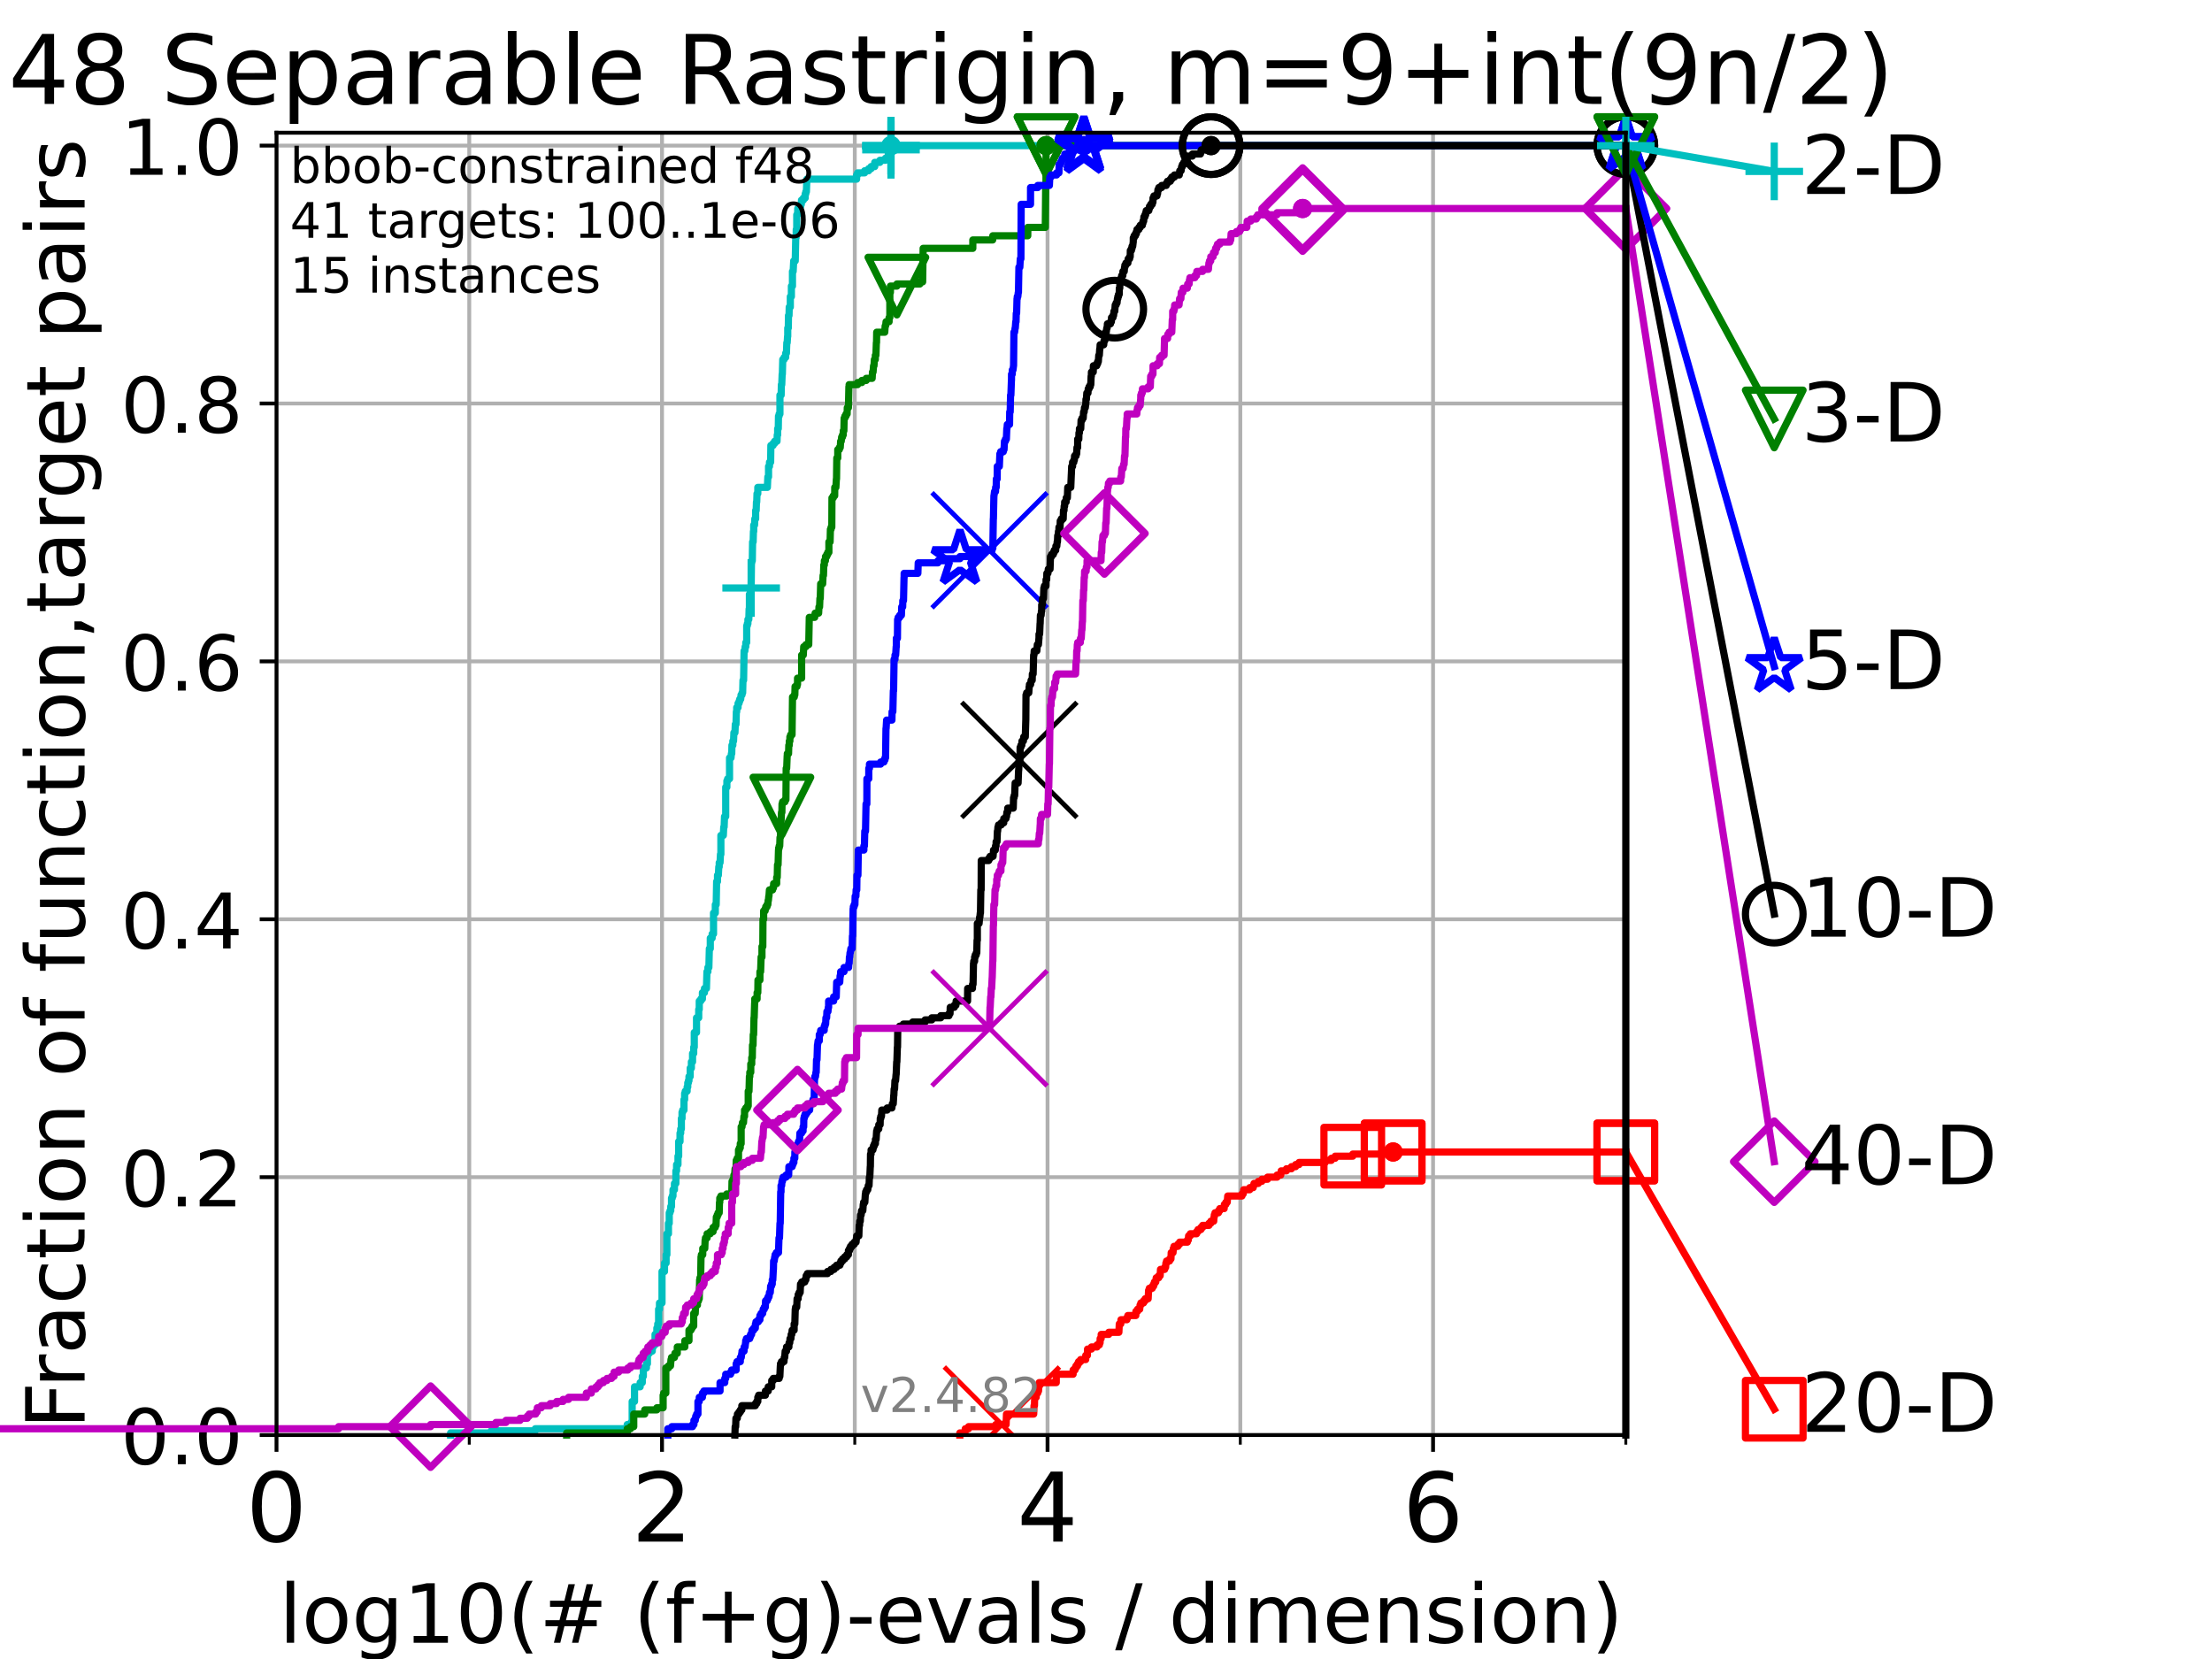 <?xml version="1.0" encoding="utf-8" standalone="no"?>
<!DOCTYPE svg PUBLIC "-//W3C//DTD SVG 1.1//EN"
  "http://www.w3.org/Graphics/SVG/1.1/DTD/svg11.dtd">
<!-- Created with matplotlib (https://matplotlib.org/) -->
<svg height="345.6pt" version="1.1" viewBox="0 0 460.8 345.6" width="460.8pt" xmlns="http://www.w3.org/2000/svg" xmlns:xlink="http://www.w3.org/1999/xlink">
 <defs>
  <style type="text/css">*{stroke-linecap:butt;stroke-linejoin:round;}</style>
 </defs>
 <g id="figure_1">
  <g id="patch_1">
   <path d="M 0 345.6 
L 460.8 345.6 
L 460.8 0 
L 0 0 
z
" style="fill:#ffffff;"/>
  </g>
  <g id="axes_1">
   <g id="patch_2">
    <path d="M 57.6 298.944 
L 338.688 298.944 
L 338.688 27.648 
L 57.6 27.648 
z
" style="fill:#ffffff;"/>
   </g>
   <g id="matplotlib.axis_1">
    <g id="xtick_1">
     <g id="line2d_1">
      <path clip-path="url(#pb1533a5951)" d="M 57.6 298.944 
L 57.6 27.648 
" style="fill:none;stroke:#b0b0b0;stroke-linecap:square;stroke-width:0.8;"/>
     </g>
     <g id="line2d_2">
      <defs>
       <path d="M 0 0 
L 0 3.5 
" id="mf4667e1417" style="stroke:#000000;stroke-width:0.8;"/>
      </defs>
      <g>
       <use style="stroke:#000000;stroke-width:0.8;" x="57.6" xlink:href="#mf4667e1417" y="298.944"/>
      </g>
     </g>
     <g id="text_1">
      <!-- 0 -->
      <g transform="translate(51.237 321.141)scale(0.2 -0.2)">
       <defs>
        <path d="M 31.781 66.406 
Q 24.172 66.406 20.328 58.906 
Q 16.5 51.422 16.5 36.375 
Q 16.5 21.391 20.328 13.891 
Q 24.172 6.391 31.781 6.391 
Q 39.453 6.391 43.281 13.891 
Q 47.125 21.391 47.125 36.375 
Q 47.125 51.422 43.281 58.906 
Q 39.453 66.406 31.781 66.406 
z
M 31.781 74.219 
Q 44.047 74.219 50.516 64.516 
Q 56.984 54.828 56.984 36.375 
Q 56.984 17.969 50.516 8.266 
Q 44.047 -1.422 31.781 -1.422 
Q 19.531 -1.422 13.062 8.266 
Q 6.594 17.969 6.594 36.375 
Q 6.594 54.828 13.062 64.516 
Q 19.531 74.219 31.781 74.219 
z
" id="DejaVuSans-48"/>
       </defs>
       <use xlink:href="#DejaVuSans-48"/>
      </g>
     </g>
    </g>
    <g id="xtick_2">
     <g id="line2d_3">
      <path clip-path="url(#pb1533a5951)" d="M 137.911 298.944 
L 137.911 27.648 
" style="fill:none;stroke:#b0b0b0;stroke-linecap:square;stroke-width:0.8;"/>
     </g>
     <g id="line2d_4">
      <g>
       <use style="stroke:#000000;stroke-width:0.8;" x="137.911" xlink:href="#mf4667e1417" y="298.944"/>
      </g>
     </g>
     <g id="text_2">
      <!-- 2 -->
      <g transform="translate(131.548 321.141)scale(0.2 -0.2)">
       <defs>
        <path d="M 19.188 8.297 
L 53.609 8.297 
L 53.609 0 
L 7.328 0 
L 7.328 8.297 
Q 12.938 14.109 22.625 23.891 
Q 32.328 33.688 34.812 36.531 
Q 39.547 41.844 41.422 45.531 
Q 43.312 49.219 43.312 52.781 
Q 43.312 58.594 39.234 62.25 
Q 35.156 65.922 28.609 65.922 
Q 23.969 65.922 18.812 64.312 
Q 13.672 62.703 7.812 59.422 
L 7.812 69.391 
Q 13.766 71.781 18.938 73 
Q 24.125 74.219 28.422 74.219 
Q 39.75 74.219 46.484 68.547 
Q 53.219 62.891 53.219 53.422 
Q 53.219 48.922 51.531 44.891 
Q 49.859 40.875 45.406 35.406 
Q 44.188 33.984 37.641 27.219 
Q 31.109 20.453 19.188 8.297 
z
" id="DejaVuSans-50"/>
       </defs>
       <use xlink:href="#DejaVuSans-50"/>
      </g>
     </g>
    </g>
    <g id="xtick_3">
     <g id="line2d_5">
      <path clip-path="url(#pb1533a5951)" d="M 218.222 298.944 
L 218.222 27.648 
" style="fill:none;stroke:#b0b0b0;stroke-linecap:square;stroke-width:0.8;"/>
     </g>
     <g id="line2d_6">
      <g>
       <use style="stroke:#000000;stroke-width:0.8;" x="218.222" xlink:href="#mf4667e1417" y="298.944"/>
      </g>
     </g>
     <g id="text_3">
      <!-- 4 -->
      <g transform="translate(211.859 321.141)scale(0.2 -0.2)">
       <defs>
        <path d="M 37.797 64.312 
L 12.891 25.391 
L 37.797 25.391 
z
M 35.203 72.906 
L 47.609 72.906 
L 47.609 25.391 
L 58.016 25.391 
L 58.016 17.188 
L 47.609 17.188 
L 47.609 0 
L 37.797 0 
L 37.797 17.188 
L 4.891 17.188 
L 4.891 26.703 
z
" id="DejaVuSans-52"/>
       </defs>
       <use xlink:href="#DejaVuSans-52"/>
      </g>
     </g>
    </g>
    <g id="xtick_4">
     <g id="line2d_7">
      <path clip-path="url(#pb1533a5951)" d="M 298.533 298.944 
L 298.533 27.648 
" style="fill:none;stroke:#b0b0b0;stroke-linecap:square;stroke-width:0.8;"/>
     </g>
     <g id="line2d_8">
      <g>
       <use style="stroke:#000000;stroke-width:0.8;" x="298.533" xlink:href="#mf4667e1417" y="298.944"/>
      </g>
     </g>
     <g id="text_4">
      <!-- 6 -->
      <g transform="translate(292.17 321.141)scale(0.2 -0.2)">
       <defs>
        <path d="M 33.016 40.375 
Q 26.375 40.375 22.484 35.828 
Q 18.609 31.297 18.609 23.391 
Q 18.609 15.531 22.484 10.953 
Q 26.375 6.391 33.016 6.391 
Q 39.656 6.391 43.531 10.953 
Q 47.406 15.531 47.406 23.391 
Q 47.406 31.297 43.531 35.828 
Q 39.656 40.375 33.016 40.375 
z
M 52.594 71.297 
L 52.594 62.312 
Q 48.875 64.062 45.094 64.984 
Q 41.312 65.922 37.594 65.922 
Q 27.828 65.922 22.672 59.328 
Q 17.531 52.734 16.797 39.406 
Q 19.672 43.656 24.016 45.922 
Q 28.375 48.188 33.594 48.188 
Q 44.578 48.188 50.953 41.516 
Q 57.328 34.859 57.328 23.391 
Q 57.328 12.156 50.688 5.359 
Q 44.047 -1.422 33.016 -1.422 
Q 20.359 -1.422 13.672 8.266 
Q 6.984 17.969 6.984 36.375 
Q 6.984 53.656 15.188 63.938 
Q 23.391 74.219 37.203 74.219 
Q 40.922 74.219 44.703 73.484 
Q 48.484 72.75 52.594 71.297 
z
" id="DejaVuSans-54"/>
       </defs>
       <use xlink:href="#DejaVuSans-54"/>
      </g>
     </g>
    </g>
    <g id="xtick_5">
     <g id="line2d_9">
      <path clip-path="url(#pb1533a5951)" d="M 97.755 298.944 
L 97.755 27.648 
" style="fill:none;stroke:#b0b0b0;stroke-linecap:square;stroke-width:0.8;"/>
     </g>
     <g id="line2d_10">
      <defs>
       <path d="M 0 0 
L 0 2 
" id="m18e7f0b428" style="stroke:#000000;stroke-width:0.6;"/>
      </defs>
      <g>
       <use style="stroke:#000000;stroke-width:0.6;" x="97.755" xlink:href="#m18e7f0b428" y="298.944"/>
      </g>
     </g>
    </g>
    <g id="xtick_6">
     <g id="line2d_11">
      <path clip-path="url(#pb1533a5951)" d="M 178.066 298.944 
L 178.066 27.648 
" style="fill:none;stroke:#b0b0b0;stroke-linecap:square;stroke-width:0.8;"/>
     </g>
     <g id="line2d_12">
      <g>
       <use style="stroke:#000000;stroke-width:0.6;" x="178.066" xlink:href="#m18e7f0b428" y="298.944"/>
      </g>
     </g>
    </g>
    <g id="xtick_7">
     <g id="line2d_13">
      <path clip-path="url(#pb1533a5951)" d="M 258.377 298.944 
L 258.377 27.648 
" style="fill:none;stroke:#b0b0b0;stroke-linecap:square;stroke-width:0.8;"/>
     </g>
     <g id="line2d_14">
      <g>
       <use style="stroke:#000000;stroke-width:0.6;" x="258.377" xlink:href="#m18e7f0b428" y="298.944"/>
      </g>
     </g>
    </g>
    <g id="xtick_8">
     <g id="line2d_15">
      <path clip-path="url(#pb1533a5951)" d="M 338.688 298.944 
L 338.688 27.648 
" style="fill:none;stroke:#b0b0b0;stroke-linecap:square;stroke-width:0.8;"/>
     </g>
     <g id="line2d_16">
      <g>
       <use style="stroke:#000000;stroke-width:0.6;" x="338.688" xlink:href="#m18e7f0b428" y="298.944"/>
      </g>
     </g>
    </g>
    <g id="text_5">
     <!-- log10(# (f+g)-evals / dimension) -->
     <g transform="translate(58.145 342.218)scale(0.17 -0.17)">
      <defs>
       <path d="M 9.422 75.984 
L 18.406 75.984 
L 18.406 0 
L 9.422 0 
z
" id="DejaVuSans-108"/>
       <path d="M 30.609 48.391 
Q 23.391 48.391 19.188 42.75 
Q 14.984 37.109 14.984 27.297 
Q 14.984 17.484 19.156 11.844 
Q 23.344 6.203 30.609 6.203 
Q 37.797 6.203 41.984 11.859 
Q 46.188 17.531 46.188 27.297 
Q 46.188 37.016 41.984 42.703 
Q 37.797 48.391 30.609 48.391 
z
M 30.609 56 
Q 42.328 56 49.016 48.375 
Q 55.719 40.766 55.719 27.297 
Q 55.719 13.875 49.016 6.219 
Q 42.328 -1.422 30.609 -1.422 
Q 18.844 -1.422 12.172 6.219 
Q 5.516 13.875 5.516 27.297 
Q 5.516 40.766 12.172 48.375 
Q 18.844 56 30.609 56 
z
" id="DejaVuSans-111"/>
       <path d="M 45.406 27.984 
Q 45.406 37.75 41.375 43.109 
Q 37.359 48.484 30.078 48.484 
Q 22.859 48.484 18.828 43.109 
Q 14.797 37.75 14.797 27.984 
Q 14.797 18.266 18.828 12.891 
Q 22.859 7.516 30.078 7.516 
Q 37.359 7.516 41.375 12.891 
Q 45.406 18.266 45.406 27.984 
z
M 54.391 6.781 
Q 54.391 -7.172 48.188 -13.984 
Q 42 -20.797 29.203 -20.797 
Q 24.469 -20.797 20.266 -20.094 
Q 16.062 -19.391 12.109 -17.922 
L 12.109 -9.188 
Q 16.062 -11.328 19.922 -12.344 
Q 23.781 -13.375 27.781 -13.375 
Q 36.625 -13.375 41.016 -8.766 
Q 45.406 -4.156 45.406 5.172 
L 45.406 9.625 
Q 42.625 4.781 38.281 2.391 
Q 33.938 0 27.875 0 
Q 17.828 0 11.672 7.656 
Q 5.516 15.328 5.516 27.984 
Q 5.516 40.672 11.672 48.328 
Q 17.828 56 27.875 56 
Q 33.938 56 38.281 53.609 
Q 42.625 51.219 45.406 46.391 
L 45.406 54.688 
L 54.391 54.688 
z
" id="DejaVuSans-103"/>
       <path d="M 12.406 8.297 
L 28.516 8.297 
L 28.516 63.922 
L 10.984 60.406 
L 10.984 69.391 
L 28.422 72.906 
L 38.281 72.906 
L 38.281 8.297 
L 54.391 8.297 
L 54.391 0 
L 12.406 0 
z
" id="DejaVuSans-49"/>
       <path d="M 31 75.875 
Q 24.469 64.656 21.281 53.656 
Q 18.109 42.672 18.109 31.391 
Q 18.109 20.125 21.312 9.062 
Q 24.516 -2 31 -13.188 
L 23.188 -13.188 
Q 15.875 -1.703 12.234 9.375 
Q 8.594 20.453 8.594 31.391 
Q 8.594 42.281 12.203 53.312 
Q 15.828 64.359 23.188 75.875 
z
" id="DejaVuSans-40"/>
       <path d="M 51.125 44 
L 36.922 44 
L 32.812 27.688 
L 47.125 27.688 
z
M 43.797 71.781 
L 38.719 51.516 
L 52.984 51.516 
L 58.109 71.781 
L 65.922 71.781 
L 60.891 51.516 
L 76.125 51.516 
L 76.125 44 
L 58.984 44 
L 54.984 27.688 
L 70.516 27.688 
L 70.516 20.219 
L 53.078 20.219 
L 48 0 
L 40.188 0 
L 45.219 20.219 
L 30.906 20.219 
L 25.875 0 
L 18.016 0 
L 23.094 20.219 
L 7.719 20.219 
L 7.719 27.688 
L 24.906 27.688 
L 29 44 
L 13.281 44 
L 13.281 51.516 
L 30.906 51.516 
L 35.891 71.781 
z
" id="DejaVuSans-35"/>
       <path id="DejaVuSans-32"/>
       <path d="M 37.109 75.984 
L 37.109 68.5 
L 28.516 68.5 
Q 23.688 68.5 21.797 66.547 
Q 19.922 64.594 19.922 59.516 
L 19.922 54.688 
L 34.719 54.688 
L 34.719 47.703 
L 19.922 47.703 
L 19.922 0 
L 10.891 0 
L 10.891 47.703 
L 2.297 47.703 
L 2.297 54.688 
L 10.891 54.688 
L 10.891 58.5 
Q 10.891 67.625 15.141 71.797 
Q 19.391 75.984 28.609 75.984 
z
" id="DejaVuSans-102"/>
       <path d="M 46 62.703 
L 46 35.5 
L 73.188 35.5 
L 73.188 27.203 
L 46 27.203 
L 46 0 
L 37.797 0 
L 37.797 27.203 
L 10.594 27.203 
L 10.594 35.5 
L 37.797 35.5 
L 37.797 62.703 
z
" id="DejaVuSans-43"/>
       <path d="M 8.016 75.875 
L 15.828 75.875 
Q 23.141 64.359 26.781 53.312 
Q 30.422 42.281 30.422 31.391 
Q 30.422 20.453 26.781 9.375 
Q 23.141 -1.703 15.828 -13.188 
L 8.016 -13.188 
Q 14.5 -2 17.703 9.062 
Q 20.906 20.125 20.906 31.391 
Q 20.906 42.672 17.703 53.656 
Q 14.5 64.656 8.016 75.875 
z
" id="DejaVuSans-41"/>
       <path d="M 4.891 31.391 
L 31.203 31.391 
L 31.203 23.391 
L 4.891 23.391 
z
" id="DejaVuSans-45"/>
       <path d="M 56.203 29.594 
L 56.203 25.203 
L 14.891 25.203 
Q 15.484 15.922 20.484 11.062 
Q 25.484 6.203 34.422 6.203 
Q 39.594 6.203 44.453 7.469 
Q 49.312 8.734 54.109 11.281 
L 54.109 2.781 
Q 49.266 0.734 44.188 -0.344 
Q 39.109 -1.422 33.891 -1.422 
Q 20.797 -1.422 13.156 6.188 
Q 5.516 13.812 5.516 26.812 
Q 5.516 40.234 12.766 48.109 
Q 20.016 56 32.328 56 
Q 43.359 56 49.781 48.891 
Q 56.203 41.797 56.203 29.594 
z
M 47.219 32.234 
Q 47.125 39.594 43.094 43.984 
Q 39.062 48.391 32.422 48.391 
Q 24.906 48.391 20.391 44.141 
Q 15.875 39.891 15.188 32.172 
z
" id="DejaVuSans-101"/>
       <path d="M 2.984 54.688 
L 12.5 54.688 
L 29.594 8.797 
L 46.688 54.688 
L 56.203 54.688 
L 35.688 0 
L 23.484 0 
z
" id="DejaVuSans-118"/>
       <path d="M 34.281 27.484 
Q 23.391 27.484 19.188 25 
Q 14.984 22.516 14.984 16.5 
Q 14.984 11.719 18.141 8.906 
Q 21.297 6.109 26.703 6.109 
Q 34.188 6.109 38.703 11.406 
Q 43.219 16.703 43.219 25.484 
L 43.219 27.484 
z
M 52.203 31.203 
L 52.203 0 
L 43.219 0 
L 43.219 8.297 
Q 40.141 3.328 35.547 0.953 
Q 30.953 -1.422 24.312 -1.422 
Q 15.922 -1.422 10.953 3.297 
Q 6 8.016 6 15.922 
Q 6 25.141 12.172 29.828 
Q 18.359 34.516 30.609 34.516 
L 43.219 34.516 
L 43.219 35.406 
Q 43.219 41.609 39.141 45 
Q 35.062 48.391 27.688 48.391 
Q 23 48.391 18.547 47.266 
Q 14.109 46.141 10.016 43.891 
L 10.016 52.203 
Q 14.938 54.109 19.578 55.047 
Q 24.219 56 28.609 56 
Q 40.484 56 46.344 49.844 
Q 52.203 43.703 52.203 31.203 
z
" id="DejaVuSans-97"/>
       <path d="M 44.281 53.078 
L 44.281 44.578 
Q 40.484 46.531 36.375 47.5 
Q 32.281 48.484 27.875 48.484 
Q 21.188 48.484 17.844 46.438 
Q 14.5 44.391 14.5 40.281 
Q 14.5 37.156 16.891 35.375 
Q 19.281 33.594 26.516 31.984 
L 29.594 31.297 
Q 39.156 29.25 43.188 25.516 
Q 47.219 21.781 47.219 15.094 
Q 47.219 7.469 41.188 3.016 
Q 35.156 -1.422 24.609 -1.422 
Q 20.219 -1.422 15.453 -0.562 
Q 10.688 0.297 5.422 2 
L 5.422 11.281 
Q 10.406 8.688 15.234 7.391 
Q 20.062 6.109 24.812 6.109 
Q 31.156 6.109 34.562 8.281 
Q 37.984 10.453 37.984 14.406 
Q 37.984 18.062 35.516 20.016 
Q 33.062 21.969 24.703 23.781 
L 21.578 24.516 
Q 13.234 26.266 9.516 29.906 
Q 5.812 33.547 5.812 39.891 
Q 5.812 47.609 11.281 51.797 
Q 16.75 56 26.812 56 
Q 31.781 56 36.172 55.266 
Q 40.578 54.547 44.281 53.078 
z
" id="DejaVuSans-115"/>
       <path d="M 25.391 72.906 
L 33.688 72.906 
L 8.297 -9.281 
L 0 -9.281 
z
" id="DejaVuSans-47"/>
       <path d="M 45.406 46.391 
L 45.406 75.984 
L 54.391 75.984 
L 54.391 0 
L 45.406 0 
L 45.406 8.203 
Q 42.578 3.328 38.25 0.953 
Q 33.938 -1.422 27.875 -1.422 
Q 17.969 -1.422 11.734 6.484 
Q 5.516 14.406 5.516 27.297 
Q 5.516 40.188 11.734 48.094 
Q 17.969 56 27.875 56 
Q 33.938 56 38.25 53.625 
Q 42.578 51.266 45.406 46.391 
z
M 14.797 27.297 
Q 14.797 17.391 18.875 11.75 
Q 22.953 6.109 30.078 6.109 
Q 37.203 6.109 41.297 11.75 
Q 45.406 17.391 45.406 27.297 
Q 45.406 37.203 41.297 42.844 
Q 37.203 48.484 30.078 48.484 
Q 22.953 48.484 18.875 42.844 
Q 14.797 37.203 14.797 27.297 
z
" id="DejaVuSans-100"/>
       <path d="M 9.422 54.688 
L 18.406 54.688 
L 18.406 0 
L 9.422 0 
z
M 9.422 75.984 
L 18.406 75.984 
L 18.406 64.594 
L 9.422 64.594 
z
" id="DejaVuSans-105"/>
       <path d="M 52 44.188 
Q 55.375 50.25 60.062 53.125 
Q 64.75 56 71.094 56 
Q 79.641 56 84.281 50.016 
Q 88.922 44.047 88.922 33.016 
L 88.922 0 
L 79.891 0 
L 79.891 32.719 
Q 79.891 40.578 77.094 44.375 
Q 74.312 48.188 68.609 48.188 
Q 61.625 48.188 57.562 43.547 
Q 53.516 38.922 53.516 30.906 
L 53.516 0 
L 44.484 0 
L 44.484 32.719 
Q 44.484 40.625 41.703 44.406 
Q 38.922 48.188 33.109 48.188 
Q 26.219 48.188 22.156 43.531 
Q 18.109 38.875 18.109 30.906 
L 18.109 0 
L 9.078 0 
L 9.078 54.688 
L 18.109 54.688 
L 18.109 46.188 
Q 21.188 51.219 25.484 53.609 
Q 29.781 56 35.688 56 
Q 41.656 56 45.828 52.969 
Q 50 49.953 52 44.188 
z
" id="DejaVuSans-109"/>
       <path d="M 54.891 33.016 
L 54.891 0 
L 45.906 0 
L 45.906 32.719 
Q 45.906 40.484 42.875 44.328 
Q 39.844 48.188 33.797 48.188 
Q 26.516 48.188 22.312 43.547 
Q 18.109 38.922 18.109 30.906 
L 18.109 0 
L 9.078 0 
L 9.078 54.688 
L 18.109 54.688 
L 18.109 46.188 
Q 21.344 51.125 25.703 53.562 
Q 30.078 56 35.797 56 
Q 45.219 56 50.047 50.172 
Q 54.891 44.344 54.891 33.016 
z
" id="DejaVuSans-110"/>
      </defs>
      <use xlink:href="#DejaVuSans-108"/>
      <use x="27.783" xlink:href="#DejaVuSans-111"/>
      <use x="88.965" xlink:href="#DejaVuSans-103"/>
      <use x="152.441" xlink:href="#DejaVuSans-49"/>
      <use x="216.064" xlink:href="#DejaVuSans-48"/>
      <use x="279.688" xlink:href="#DejaVuSans-40"/>
      <use x="318.701" xlink:href="#DejaVuSans-35"/>
      <use x="402.49" xlink:href="#DejaVuSans-32"/>
      <use x="434.277" xlink:href="#DejaVuSans-40"/>
      <use x="473.291" xlink:href="#DejaVuSans-102"/>
      <use x="508.496" xlink:href="#DejaVuSans-43"/>
      <use x="592.285" xlink:href="#DejaVuSans-103"/>
      <use x="655.762" xlink:href="#DejaVuSans-41"/>
      <use x="694.775" xlink:href="#DejaVuSans-45"/>
      <use x="730.859" xlink:href="#DejaVuSans-101"/>
      <use x="792.383" xlink:href="#DejaVuSans-118"/>
      <use x="851.562" xlink:href="#DejaVuSans-97"/>
      <use x="912.842" xlink:href="#DejaVuSans-108"/>
      <use x="940.625" xlink:href="#DejaVuSans-115"/>
      <use x="992.725" xlink:href="#DejaVuSans-32"/>
      <use x="1024.512" xlink:href="#DejaVuSans-47"/>
      <use x="1058.203" xlink:href="#DejaVuSans-32"/>
      <use x="1089.99" xlink:href="#DejaVuSans-100"/>
      <use x="1153.467" xlink:href="#DejaVuSans-105"/>
      <use x="1181.25" xlink:href="#DejaVuSans-109"/>
      <use x="1278.662" xlink:href="#DejaVuSans-101"/>
      <use x="1340.186" xlink:href="#DejaVuSans-110"/>
      <use x="1403.564" xlink:href="#DejaVuSans-115"/>
      <use x="1455.664" xlink:href="#DejaVuSans-105"/>
      <use x="1483.447" xlink:href="#DejaVuSans-111"/>
      <use x="1544.629" xlink:href="#DejaVuSans-110"/>
      <use x="1608.008" xlink:href="#DejaVuSans-41"/>
     </g>
    </g>
   </g>
   <g id="matplotlib.axis_2">
    <g id="ytick_1">
     <g id="line2d_17">
      <path clip-path="url(#pb1533a5951)" d="M 57.6 298.944 
L 338.688 298.944 
" style="fill:none;stroke:#b0b0b0;stroke-linecap:square;stroke-width:0.8;"/>
     </g>
     <g id="line2d_18">
      <defs>
       <path d="M 0 0 
L -3.5 0 
" id="mf8d7b315c3" style="stroke:#000000;stroke-width:0.8;"/>
      </defs>
      <g>
       <use style="stroke:#000000;stroke-width:0.8;" x="57.6" xlink:href="#mf8d7b315c3" y="298.944"/>
      </g>
     </g>
     <g id="text_6">
      <!-- 0.0 -->
      <g transform="translate(25.155 305.023)scale(0.16 -0.16)">
       <defs>
        <path d="M 10.688 12.406 
L 21 12.406 
L 21 0 
L 10.688 0 
z
" id="DejaVuSans-46"/>
       </defs>
       <use xlink:href="#DejaVuSans-48"/>
       <use x="63.623" xlink:href="#DejaVuSans-46"/>
       <use x="95.41" xlink:href="#DejaVuSans-48"/>
      </g>
     </g>
    </g>
    <g id="ytick_2">
     <g id="line2d_19">
      <path clip-path="url(#pb1533a5951)" d="M 57.6 245.222 
L 338.688 245.222 
" style="fill:none;stroke:#b0b0b0;stroke-linecap:square;stroke-width:0.8;"/>
     </g>
     <g id="line2d_20">
      <g>
       <use style="stroke:#000000;stroke-width:0.8;" x="57.6" xlink:href="#mf8d7b315c3" y="245.222"/>
      </g>
     </g>
     <g id="text_7">
      <!-- 0.2 -->
      <g transform="translate(25.155 251.301)scale(0.16 -0.16)">
       <use xlink:href="#DejaVuSans-48"/>
       <use x="63.623" xlink:href="#DejaVuSans-46"/>
       <use x="95.41" xlink:href="#DejaVuSans-50"/>
      </g>
     </g>
    </g>
    <g id="ytick_3">
     <g id="line2d_21">
      <path clip-path="url(#pb1533a5951)" d="M 57.6 191.5 
L 338.688 191.5 
" style="fill:none;stroke:#b0b0b0;stroke-linecap:square;stroke-width:0.8;"/>
     </g>
     <g id="line2d_22">
      <g>
       <use style="stroke:#000000;stroke-width:0.8;" x="57.6" xlink:href="#mf8d7b315c3" y="191.5"/>
      </g>
     </g>
     <g id="text_8">
      <!-- 0.4 -->
      <g transform="translate(25.155 197.579)scale(0.16 -0.16)">
       <use xlink:href="#DejaVuSans-48"/>
       <use x="63.623" xlink:href="#DejaVuSans-46"/>
       <use x="95.41" xlink:href="#DejaVuSans-52"/>
      </g>
     </g>
    </g>
    <g id="ytick_4">
     <g id="line2d_23">
      <path clip-path="url(#pb1533a5951)" d="M 57.6 137.778 
L 338.688 137.778 
" style="fill:none;stroke:#b0b0b0;stroke-linecap:square;stroke-width:0.8;"/>
     </g>
     <g id="line2d_24">
      <g>
       <use style="stroke:#000000;stroke-width:0.8;" x="57.6" xlink:href="#mf8d7b315c3" y="137.778"/>
      </g>
     </g>
     <g id="text_9">
      <!-- 0.6 -->
      <g transform="translate(25.155 143.857)scale(0.16 -0.16)">
       <use xlink:href="#DejaVuSans-48"/>
       <use x="63.623" xlink:href="#DejaVuSans-46"/>
       <use x="95.41" xlink:href="#DejaVuSans-54"/>
      </g>
     </g>
    </g>
    <g id="ytick_5">
     <g id="line2d_25">
      <path clip-path="url(#pb1533a5951)" d="M 57.6 84.056 
L 338.688 84.056 
" style="fill:none;stroke:#b0b0b0;stroke-linecap:square;stroke-width:0.8;"/>
     </g>
     <g id="line2d_26">
      <g>
       <use style="stroke:#000000;stroke-width:0.8;" x="57.6" xlink:href="#mf8d7b315c3" y="84.056"/>
      </g>
     </g>
     <g id="text_10">
      <!-- 0.8 -->
      <g transform="translate(25.155 90.135)scale(0.16 -0.16)">
       <defs>
        <path d="M 31.781 34.625 
Q 24.75 34.625 20.719 30.859 
Q 16.703 27.094 16.703 20.516 
Q 16.703 13.922 20.719 10.156 
Q 24.75 6.391 31.781 6.391 
Q 38.812 6.391 42.859 10.172 
Q 46.922 13.969 46.922 20.516 
Q 46.922 27.094 42.891 30.859 
Q 38.875 34.625 31.781 34.625 
z
M 21.922 38.812 
Q 15.578 40.375 12.031 44.719 
Q 8.5 49.078 8.5 55.328 
Q 8.5 64.062 14.719 69.141 
Q 20.953 74.219 31.781 74.219 
Q 42.672 74.219 48.875 69.141 
Q 55.078 64.062 55.078 55.328 
Q 55.078 49.078 51.531 44.719 
Q 48 40.375 41.703 38.812 
Q 48.828 37.156 52.797 32.312 
Q 56.781 27.484 56.781 20.516 
Q 56.781 9.906 50.312 4.234 
Q 43.844 -1.422 31.781 -1.422 
Q 19.734 -1.422 13.25 4.234 
Q 6.781 9.906 6.781 20.516 
Q 6.781 27.484 10.781 32.312 
Q 14.797 37.156 21.922 38.812 
z
M 18.312 54.391 
Q 18.312 48.734 21.844 45.562 
Q 25.391 42.391 31.781 42.391 
Q 38.141 42.391 41.719 45.562 
Q 45.312 48.734 45.312 54.391 
Q 45.312 60.062 41.719 63.234 
Q 38.141 66.406 31.781 66.406 
Q 25.391 66.406 21.844 63.234 
Q 18.312 60.062 18.312 54.391 
z
" id="DejaVuSans-56"/>
       </defs>
       <use xlink:href="#DejaVuSans-48"/>
       <use x="63.623" xlink:href="#DejaVuSans-46"/>
       <use x="95.41" xlink:href="#DejaVuSans-56"/>
      </g>
     </g>
    </g>
    <g id="ytick_6">
     <g id="line2d_27">
      <path clip-path="url(#pb1533a5951)" d="M 57.6 30.334 
L 338.688 30.334 
" style="fill:none;stroke:#b0b0b0;stroke-linecap:square;stroke-width:0.8;"/>
     </g>
     <g id="line2d_28">
      <g>
       <use style="stroke:#000000;stroke-width:0.8;" x="57.6" xlink:href="#mf8d7b315c3" y="30.334"/>
      </g>
     </g>
     <g id="text_11">
      <!-- 1.0 -->
      <g transform="translate(25.155 36.413)scale(0.16 -0.16)">
       <use xlink:href="#DejaVuSans-49"/>
       <use x="63.623" xlink:href="#DejaVuSans-46"/>
       <use x="95.41" xlink:href="#DejaVuSans-48"/>
      </g>
     </g>
    </g>
    <g id="text_12">
     <!-- Fraction of function,target pairs -->
     <g transform="translate(17.62 297.681)rotate(-90)scale(0.17 -0.17)">
      <defs>
       <path d="M 9.812 72.906 
L 51.703 72.906 
L 51.703 64.594 
L 19.672 64.594 
L 19.672 43.109 
L 48.578 43.109 
L 48.578 34.812 
L 19.672 34.812 
L 19.672 0 
L 9.812 0 
z
" id="DejaVuSans-70"/>
       <path d="M 41.109 46.297 
Q 39.594 47.172 37.812 47.578 
Q 36.031 48 33.891 48 
Q 26.266 48 22.188 43.047 
Q 18.109 38.094 18.109 28.812 
L 18.109 0 
L 9.078 0 
L 9.078 54.688 
L 18.109 54.688 
L 18.109 46.188 
Q 20.953 51.172 25.484 53.578 
Q 30.031 56 36.531 56 
Q 37.453 56 38.578 55.875 
Q 39.703 55.766 41.062 55.516 
z
" id="DejaVuSans-114"/>
       <path d="M 48.781 52.594 
L 48.781 44.188 
Q 44.969 46.297 41.141 47.344 
Q 37.312 48.391 33.406 48.391 
Q 24.656 48.391 19.812 42.844 
Q 14.984 37.312 14.984 27.297 
Q 14.984 17.281 19.812 11.734 
Q 24.656 6.203 33.406 6.203 
Q 37.312 6.203 41.141 7.25 
Q 44.969 8.297 48.781 10.406 
L 48.781 2.094 
Q 45.016 0.344 40.984 -0.531 
Q 36.969 -1.422 32.422 -1.422 
Q 20.062 -1.422 12.781 6.344 
Q 5.516 14.109 5.516 27.297 
Q 5.516 40.672 12.859 48.328 
Q 20.219 56 33.016 56 
Q 37.156 56 41.109 55.141 
Q 45.062 54.297 48.781 52.594 
z
" id="DejaVuSans-99"/>
       <path d="M 18.312 70.219 
L 18.312 54.688 
L 36.812 54.688 
L 36.812 47.703 
L 18.312 47.703 
L 18.312 18.016 
Q 18.312 11.328 20.141 9.422 
Q 21.969 7.516 27.594 7.516 
L 36.812 7.516 
L 36.812 0 
L 27.594 0 
Q 17.188 0 13.234 3.875 
Q 9.281 7.766 9.281 18.016 
L 9.281 47.703 
L 2.688 47.703 
L 2.688 54.688 
L 9.281 54.688 
L 9.281 70.219 
z
" id="DejaVuSans-116"/>
       <path d="M 8.5 21.578 
L 8.5 54.688 
L 17.484 54.688 
L 17.484 21.922 
Q 17.484 14.156 20.5 10.266 
Q 23.531 6.391 29.594 6.391 
Q 36.859 6.391 41.078 11.031 
Q 45.312 15.672 45.312 23.688 
L 45.312 54.688 
L 54.297 54.688 
L 54.297 0 
L 45.312 0 
L 45.312 8.406 
Q 42.047 3.422 37.719 1 
Q 33.406 -1.422 27.688 -1.422 
Q 18.266 -1.422 13.375 4.438 
Q 8.5 10.297 8.5 21.578 
z
M 31.109 56 
z
" id="DejaVuSans-117"/>
       <path d="M 11.719 12.406 
L 22.016 12.406 
L 22.016 4 
L 14.016 -11.625 
L 7.719 -11.625 
L 11.719 4 
z
" id="DejaVuSans-44"/>
       <path d="M 18.109 8.203 
L 18.109 -20.797 
L 9.078 -20.797 
L 9.078 54.688 
L 18.109 54.688 
L 18.109 46.391 
Q 20.953 51.266 25.266 53.625 
Q 29.594 56 35.594 56 
Q 45.562 56 51.781 48.094 
Q 58.016 40.188 58.016 27.297 
Q 58.016 14.406 51.781 6.484 
Q 45.562 -1.422 35.594 -1.422 
Q 29.594 -1.422 25.266 0.953 
Q 20.953 3.328 18.109 8.203 
z
M 48.688 27.297 
Q 48.688 37.203 44.609 42.844 
Q 40.531 48.484 33.406 48.484 
Q 26.266 48.484 22.188 42.844 
Q 18.109 37.203 18.109 27.297 
Q 18.109 17.391 22.188 11.75 
Q 26.266 6.109 33.406 6.109 
Q 40.531 6.109 44.609 11.75 
Q 48.688 17.391 48.688 27.297 
z
" id="DejaVuSans-112"/>
      </defs>
      <use xlink:href="#DejaVuSans-70"/>
      <use x="50.27" xlink:href="#DejaVuSans-114"/>
      <use x="91.383" xlink:href="#DejaVuSans-97"/>
      <use x="152.662" xlink:href="#DejaVuSans-99"/>
      <use x="207.643" xlink:href="#DejaVuSans-116"/>
      <use x="246.852" xlink:href="#DejaVuSans-105"/>
      <use x="274.635" xlink:href="#DejaVuSans-111"/>
      <use x="335.816" xlink:href="#DejaVuSans-110"/>
      <use x="399.195" xlink:href="#DejaVuSans-32"/>
      <use x="430.982" xlink:href="#DejaVuSans-111"/>
      <use x="492.164" xlink:href="#DejaVuSans-102"/>
      <use x="527.369" xlink:href="#DejaVuSans-32"/>
      <use x="559.156" xlink:href="#DejaVuSans-102"/>
      <use x="594.361" xlink:href="#DejaVuSans-117"/>
      <use x="657.74" xlink:href="#DejaVuSans-110"/>
      <use x="721.119" xlink:href="#DejaVuSans-99"/>
      <use x="776.1" xlink:href="#DejaVuSans-116"/>
      <use x="815.309" xlink:href="#DejaVuSans-105"/>
      <use x="843.092" xlink:href="#DejaVuSans-111"/>
      <use x="904.273" xlink:href="#DejaVuSans-110"/>
      <use x="967.652" xlink:href="#DejaVuSans-44"/>
      <use x="999.439" xlink:href="#DejaVuSans-116"/>
      <use x="1038.648" xlink:href="#DejaVuSans-97"/>
      <use x="1099.928" xlink:href="#DejaVuSans-114"/>
      <use x="1139.291" xlink:href="#DejaVuSans-103"/>
      <use x="1202.768" xlink:href="#DejaVuSans-101"/>
      <use x="1264.291" xlink:href="#DejaVuSans-116"/>
      <use x="1303.5" xlink:href="#DejaVuSans-32"/>
      <use x="1335.287" xlink:href="#DejaVuSans-112"/>
      <use x="1398.764" xlink:href="#DejaVuSans-97"/>
      <use x="1460.043" xlink:href="#DejaVuSans-105"/>
      <use x="1487.826" xlink:href="#DejaVuSans-114"/>
      <use x="1528.939" xlink:href="#DejaVuSans-115"/>
     </g>
    </g>
   </g>
   <g id="line2d_29">
    <defs>
     <path d="M 0 1.5 
C 0.398 1.5 0.779 1.342 1.061 1.061 
C 1.342 0.779 1.5 0.398 1.5 0 
C 1.5 -0.398 1.342 -0.779 1.061 -1.061 
C 0.779 -1.342 0.398 -1.5 0 -1.5 
C -0.398 -1.5 -0.779 -1.342 -1.061 -1.061 
C -1.342 -0.779 -1.5 -0.398 -1.5 0 
C -1.5 0.398 -1.342 0.779 -1.061 1.061 
C -0.779 1.342 -0.398 1.5 0 1.5 
z
" id="m580868c734" style="stroke:#00bfbf;"/>
    </defs>
    <g>
     <use style="fill:#00bfbf;stroke:#00bfbf;" x="185.608" xlink:href="#m580868c734" y="30.334"/>
     <use style="fill:#00bfbf;stroke:#00bfbf;" x="185.608" xlink:href="#m580868c734" y="30.334"/>
    </g>
   </g>
   <g id="line2d_30">
    <path d="M 93.864 298.944 
L 93.864 298.507 
L 102.331 298.507 
L 102.331 298.07 
L 111.506 298.07 
L 111.506 297.634 
L 130.665 297.634 
L 130.665 296.76 
L 131.44 296.76 
L 131.44 296.323 
L 131.691 296.323 
L 131.691 291.956 
L 132.182 291.956 
L 132.182 288.898 
L 133.353 288.898 
L 133.353 288.025 
L 133.8 288.025 
L 133.8 286.715 
L 134.019 286.715 
L 134.019 284.968 
L 134.661 284.968 
L 134.661 284.094 
L 134.87 284.094 
L 134.87 281.91 
L 135.281 281.91 
L 135.281 281.473 
L 135.879 281.473 
L 135.879 280.6 
L 136.073 280.6 
L 136.073 280.163 
L 136.457 280.163 
L 136.457 277.979 
L 136.832 277.979 
L 136.832 276.669 
L 137.016 276.669 
L 137.016 275.796 
L 137.199 275.796 
L 137.199 272.738 
L 137.38 272.738 
L 137.38 271.428 
L 137.911 271.428 
L 137.911 264.876 
L 138.426 264.876 
L 138.426 263.129 
L 138.762 263.129 
L 138.762 261.382 
L 138.927 261.382 
L 138.927 257.015 
L 139.253 257.015 
L 139.253 254.831 
L 139.414 254.831 
L 139.414 252.647 
L 139.573 252.647 
L 139.573 252.21 
L 139.731 252.21 
L 139.731 251.337 
L 139.887 251.337 
L 139.887 249.59 
L 140.042 249.59 
L 140.042 249.153 
L 140.196 249.153 
L 140.196 247.843 
L 140.499 247.843 
L 140.499 246.532 
L 140.797 246.532 
L 140.797 243.912 
L 140.944 243.912 
L 140.944 242.601 
L 141.235 242.601 
L 141.235 240.854 
L 141.379 240.854 
L 141.379 237.797 
L 141.662 237.797 
L 141.662 236.05 
L 141.802 236.05 
L 141.802 235.176 
L 141.941 235.176 
L 141.941 232.993 
L 142.079 232.993 
L 142.079 231.682 
L 142.216 231.682 
L 142.216 231.246 
L 142.486 231.246 
L 142.486 229.062 
L 142.62 229.062 
L 142.62 227.751 
L 142.753 227.751 
L 142.753 227.315 
L 143.144 227.315 
L 143.144 226.441 
L 143.273 226.441 
L 143.273 225.568 
L 143.401 225.568 
L 143.401 225.131 
L 143.528 225.131 
L 143.528 224.257 
L 143.779 224.257 
L 143.779 222.51 
L 144.026 222.51 
L 144.026 221.2 
L 144.27 221.2 
L 144.27 219.453 
L 144.511 219.453 
L 144.511 218.143 
L 144.63 218.143 
L 144.63 215.085 
L 145.098 215.085 
L 145.098 212.028 
L 145.554 212.028 
L 145.554 210.281 
L 145.666 210.281 
L 145.666 208.534 
L 145.998 208.534 
L 145.998 208.097 
L 146.324 208.097 
L 146.324 206.787 
L 146.749 206.787 
L 146.749 205.913 
L 147.165 205.913 
L 147.267 202.419 
L 147.47 202.419 
L 147.47 201.546 
L 147.67 201.546 
L 147.77 197.615 
L 147.967 197.615 
L 147.967 195.431 
L 148.354 195.431 
L 148.354 194.557 
L 148.639 194.557 
L 148.639 190.19 
L 149.012 190.19 
L 149.012 188.443 
L 149.196 188.443 
L 149.287 183.638 
L 149.468 183.638 
L 149.468 182.328 
L 149.647 182.328 
L 149.735 180.581 
L 149.824 180.581 
L 149.824 179.707 
L 149.999 179.707 
L 150.086 177.96 
L 150.172 177.96 
L 150.172 174.029 
L 150.683 174.029 
L 150.766 172.282 
L 150.85 172.282 
L 150.933 170.099 
L 151.179 170.099 
L 151.179 163.984 
L 151.422 163.984 
L 151.422 162.674 
L 151.582 162.674 
L 151.582 162.237 
L 151.975 162.237 
L 151.975 157.869 
L 152.284 157.869 
L 152.36 156.996 
L 152.436 156.996 
L 152.474 155.249 
L 152.662 155.249 
L 152.662 154.375 
L 152.811 154.375 
L 152.885 152.628 
L 153.106 152.628 
L 153.178 150.881 
L 153.323 150.881 
L 153.395 148.26 
L 153.467 148.26 
L 153.467 147.387 
L 153.75 147.387 
L 153.75 146.513 
L 153.96 146.513 
L 153.96 146.077 
L 154.098 146.077 
L 154.098 145.64 
L 154.304 145.64 
L 154.372 144.766 
L 154.574 144.766 
L 154.574 144.33 
L 154.708 144.33 
L 154.774 141.709 
L 154.906 141.709 
L 155.005 135.594 
L 155.168 135.594 
L 155.232 134.721 
L 155.361 134.721 
L 155.361 133.847 
L 155.552 133.847 
L 155.552 130.353 
L 155.679 130.353 
L 155.679 129.916 
L 155.804 129.916 
L 155.804 129.043 
L 155.991 129.043 
L 156.053 126.859 
L 156.114 126.859 
L 156.114 123.802 
L 156.297 123.802 
L 156.358 122.491 
L 156.479 122.491 
L 156.539 117.25 
L 156.599 117.25 
L 156.599 116.813 
L 156.718 116.813 
L 156.777 112.883 
L 156.895 112.883 
L 156.953 110.699 
L 157.012 110.699 
L 157.012 109.388 
L 157.186 109.388 
L 157.243 108.078 
L 157.415 108.078 
L 157.415 106.331 
L 157.529 106.331 
L 157.585 104.584 
L 157.642 104.584 
L 157.698 102.837 
L 157.865 102.837 
L 157.865 101.527 
L 159.858 101.527 
L 159.956 99.343 
L 160.103 99.343 
L 160.103 97.159 
L 160.298 97.159 
L 160.298 96.285 
L 160.538 96.285 
L 160.585 92.791 
L 161.054 92.791 
L 161.054 92.355 
L 161.375 92.355 
L 161.375 91.918 
L 161.867 91.918 
L 161.912 90.608 
L 161.999 90.608 
L 161.999 89.297 
L 162.13 89.297 
L 162.174 86.677 
L 162.303 86.677 
L 162.303 86.24 
L 162.475 86.24 
L 162.475 82.309 
L 162.729 82.309 
L 162.771 80.125 
L 162.854 80.125 
L 162.938 77.941 
L 162.979 77.941 
L 163.062 74.884 
L 163.348 74.884 
L 163.348 74.447 
L 163.67 74.447 
L 163.67 73.574 
L 163.828 73.574 
L 163.907 71.39 
L 163.985 71.39 
L 164.063 70.08 
L 164.102 70.08 
L 164.102 68.333 
L 164.218 68.333 
L 164.257 65.712 
L 164.372 65.712 
L 164.41 63.965 
L 164.638 63.965 
L 164.638 61.781 
L 164.862 61.781 
L 164.862 59.597 
L 165.084 59.597 
L 165.084 56.54 
L 165.23 56.54 
L 165.339 54.356 
L 165.662 54.356 
L 165.768 49.552 
L 165.838 49.552 
L 165.873 47.805 
L 165.978 47.805 
L 165.978 44.747 
L 166.152 44.747 
L 166.186 43.437 
L 166.494 43.437 
L 166.494 43 
L 166.796 43 
L 166.796 42.563 
L 166.929 42.563 
L 166.962 41.69 
L 167.353 41.69 
L 167.353 41.253 
L 167.735 41.253 
L 167.735 40.38 
L 167.861 40.38 
L 167.861 39.943 
L 167.986 39.943 
L 168.079 37.322 
L 178.446 37.322 
L 178.446 36.449 
L 178.649 36.449 
L 178.649 36.012 
L 180.12 36.012 
L 180.12 35.575 
L 180.953 35.575 
L 180.953 35.139 
L 181.462 35.139 
L 181.462 34.702 
L 182.221 34.702 
L 182.221 33.828 
L 183.3 33.828 
L 183.3 33.391 
L 184.462 33.391 
L 184.462 32.955 
L 185.044 32.955 
L 185.044 32.081 
L 185.357 32.081 
L 185.368 31.208 
L 185.608 31.208 
L 185.608 30.334 
L 338.688 30.334 
L 338.688 30.334 
" style="fill:none;stroke:#00bfbf;stroke-linecap:square;stroke-width:1.5;"/>
   </g>
   <g id="line2d_31">
    <defs>
     <path d="M -6 0 
L 6 0 
M 0 6 
L 0 -6 
" id="mbd8561ebd7" style="stroke:#00bfbf;stroke-width:1.5;"/>
    </defs>
    <g>
     <use style="fill-opacity:0;stroke:#00bfbf;stroke-width:1.5;" x="156.479" xlink:href="#mbd8561ebd7" y="122.491"/>
     <use style="fill-opacity:0;stroke:#00bfbf;stroke-width:1.5;" x="185.608" xlink:href="#mbd8561ebd7" y="31.208"/>
     <use style="fill-opacity:0;stroke:#00bfbf;stroke-width:1.5;" x="185.608" xlink:href="#mbd8561ebd7" y="30.334"/>
     <use style="fill-opacity:0;stroke:#00bfbf;stroke-width:1.5;" x="185.608" xlink:href="#mbd8561ebd7" y="30.334"/>
     <use style="fill-opacity:0;stroke:#00bfbf;stroke-width:1.5;" x="338.688" xlink:href="#mbd8561ebd7" y="30.334"/>
    </g>
   </g>
   <g id="line2d_32">
    <path style="fill:none;stroke:#00bfbf;stroke-linecap:square;stroke-width:1.5;"/>
    <g/>
   </g>
   <g id="line2d_33">
    <defs>
     <path d="M 0 1.5 
C 0.398 1.5 0.779 1.342 1.061 1.061 
C 1.342 0.779 1.5 0.398 1.5 0 
C 1.5 -0.398 1.342 -0.779 1.061 -1.061 
C 0.779 -1.342 0.398 -1.5 0 -1.5 
C -0.398 -1.5 -0.779 -1.342 -1.061 -1.061 
C -1.342 -0.779 -1.5 -0.398 -1.5 0 
C -1.5 0.398 -1.342 0.779 -1.061 1.061 
C -0.779 1.342 -0.398 1.5 0 1.5 
z
" id="m878f77d1e4" style="stroke:#008000;"/>
    </defs>
    <g>
     <use style="fill:#008000;stroke:#008000;" x="217.919" xlink:href="#m878f77d1e4" y="30.334"/>
     <use style="fill:#008000;stroke:#008000;" x="217.919" xlink:href="#m878f77d1e4" y="30.334"/>
    </g>
   </g>
   <g id="line2d_34">
    <path d="M 118.04 298.944 
L 118.04 298.507 
L 130.665 298.507 
L 130.665 297.634 
L 131.355 297.634 
L 131.355 297.197 
L 132.02 297.197 
L 132.02 294.576 
L 134.308 294.576 
L 134.308 293.703 
L 136.832 293.703 
L 136.832 293.266 
L 138.142 293.266 
L 138.142 290.645 
L 138.256 290.645 
L 138.256 290.209 
L 138.706 290.209 
L 138.706 284.968 
L 139.253 284.968 
L 139.253 284.531 
L 139.678 284.531 
L 139.783 283.22 
L 139.887 283.22 
L 139.887 282.784 
L 140.499 282.784 
L 140.599 281.91 
L 141.09 281.91 
L 141.09 280.6 
L 142.664 280.6 
L 142.664 279.29 
L 143.528 279.29 
L 143.528 277.106 
L 143.944 277.106 
L 143.944 276.669 
L 144.189 276.669 
L 144.189 276.232 
L 144.511 276.232 
L 144.511 273.612 
L 144.826 273.612 
L 144.904 271.865 
L 145.289 271.865 
L 145.289 270.991 
L 145.516 270.991 
L 145.516 270.554 
L 145.666 270.554 
L 145.74 266.623 
L 145.814 266.623 
L 145.814 266.187 
L 145.961 266.187 
L 146.035 261.819 
L 146.107 261.819 
L 146.107 261.382 
L 146.396 261.382 
L 146.396 260.072 
L 146.819 260.072 
L 146.889 258.325 
L 146.958 258.325 
L 146.958 257.888 
L 147.301 257.888 
L 147.301 257.015 
L 147.967 257.015 
L 147.967 256.578 
L 148.545 256.578 
L 148.545 255.704 
L 148.982 255.704 
L 148.982 255.268 
L 149.165 255.268 
L 149.226 253.521 
L 149.408 253.521 
L 149.408 253.084 
L 149.587 253.084 
L 149.587 252.647 
L 149.824 252.647 
L 149.882 250.463 
L 149.941 250.463 
L 149.941 249.59 
L 150.172 249.59 
L 150.172 249.153 
L 151.395 249.153 
L 151.395 248.716 
L 152.436 248.716 
L 152.487 246.096 
L 152.687 246.096 
L 152.687 245.659 
L 152.885 245.659 
L 152.885 244.785 
L 153.032 244.785 
L 153.13 243.475 
L 153.323 243.475 
L 153.371 241.728 
L 153.562 241.728 
L 153.562 241.291 
L 153.844 241.291 
L 153.844 239.544 
L 154.029 239.544 
L 154.029 239.107 
L 154.213 239.107 
L 154.213 238.234 
L 154.395 238.234 
L 154.395 234.74 
L 154.574 234.74 
L 154.663 233.866 
L 154.885 233.866 
L 154.972 232.556 
L 155.103 232.556 
L 155.103 231.246 
L 155.361 231.246 
L 155.361 230.809 
L 155.7 230.809 
L 155.7 230.372 
L 155.867 230.372 
L 155.867 227.315 
L 156.032 227.315 
L 156.114 224.257 
L 156.196 224.257 
L 156.196 223.384 
L 156.398 223.384 
L 156.398 221.637 
L 156.599 221.637 
L 156.599 220.326 
L 156.718 220.326 
L 156.757 217.706 
L 156.875 217.706 
L 156.914 215.522 
L 156.992 215.522 
L 157.07 212.028 
L 157.109 212.028 
L 157.205 208.971 
L 157.224 208.971 
L 157.224 208.097 
L 157.717 208.097 
L 157.717 206.787 
L 157.865 206.787 
L 157.902 204.166 
L 158.304 204.166 
L 158.304 202.419 
L 158.448 202.419 
L 158.555 199.362 
L 158.732 199.362 
L 158.732 197.178 
L 158.907 197.178 
L 158.942 191.5 
L 159.081 191.5 
L 159.081 189.753 
L 159.389 189.753 
L 159.389 189.316 
L 159.524 189.316 
L 159.524 188.879 
L 159.791 188.879 
L 159.791 188.443 
L 159.956 188.443 
L 160.022 187.569 
L 160.071 187.569 
L 160.152 186.696 
L 160.185 186.696 
L 160.282 185.385 
L 160.946 185.385 
L 160.946 184.949 
L 161.131 184.949 
L 161.162 184.075 
L 161.794 184.075 
L 161.794 182.765 
L 161.912 182.765 
L 161.97 180.144 
L 162.087 180.144 
L 162.174 177.087 
L 162.203 177.087 
L 162.203 176.65 
L 162.318 176.65 
L 162.318 176.213 
L 162.432 176.213 
L 162.489 174.466 
L 162.574 174.466 
L 162.631 170.972 
L 162.715 170.972 
L 162.799 169.225 
L 162.882 169.225 
L 162.91 167.478 
L 163.021 167.478 
L 163.021 167.041 
L 163.51 167.041 
L 163.51 166.604 
L 163.723 166.604 
L 163.775 160.053 
L 163.881 160.053 
L 163.985 157.432 
L 164.011 157.432 
L 164.011 156.996 
L 164.27 156.996 
L 164.321 155.249 
L 164.423 155.249 
L 164.423 154.375 
L 164.549 154.375 
L 164.549 153.502 
L 164.7 153.502 
L 164.7 153.065 
L 164.998 153.065 
L 165.096 145.203 
L 165.459 145.203 
L 165.459 144.766 
L 165.578 144.766 
L 165.626 143.019 
L 166.025 143.019 
L 166.025 142.582 
L 166.14 142.582 
L 166.14 141.272 
L 166.994 141.272 
L 166.994 136.468 
L 167.342 136.468 
L 167.428 134.721 
L 167.892 134.721 
L 167.892 134.284 
L 168.476 134.284 
L 168.587 128.606 
L 169.711 128.606 
L 169.805 127.732 
L 170.536 127.732 
L 170.607 126.422 
L 170.732 126.422 
L 170.802 124.675 
L 170.873 124.675 
L 170.96 121.618 
L 171.375 121.618 
L 171.46 119.871 
L 171.545 119.871 
L 171.612 117.687 
L 171.729 117.687 
L 171.729 116.813 
L 171.946 116.813 
L 171.962 115.94 
L 172.224 115.94 
L 172.224 115.503 
L 172.434 115.503 
L 172.434 115.066 
L 172.673 115.066 
L 172.673 112.883 
L 172.925 112.883 
L 172.987 110.262 
L 173.127 110.262 
L 173.127 109.825 
L 173.28 109.825 
L 173.311 103.71 
L 173.584 103.71 
L 173.584 103.274 
L 173.882 103.274 
L 173.896 101.527 
L 174.131 101.527 
L 174.233 99.78 
L 174.262 99.78 
L 174.32 95.412 
L 174.52 95.412 
L 174.52 93.665 
L 174.845 93.665 
L 174.845 93.228 
L 175.04 93.228 
L 175.122 91.918 
L 175.246 91.918 
L 175.328 91.044 
L 175.504 91.044 
L 175.504 90.608 
L 175.664 90.608 
L 175.664 89.734 
L 175.797 89.734 
L 175.85 87.113 
L 176.008 87.113 
L 176.008 86.677 
L 176.242 86.677 
L 176.242 86.24 
L 176.473 86.24 
L 176.504 84.93 
L 176.744 84.93 
L 176.838 80.562 
L 176.888 80.562 
L 176.888 80.125 
L 178.661 80.125 
L 178.661 79.688 
L 179.537 79.688 
L 179.537 79.252 
L 180.453 79.252 
L 180.453 78.815 
L 181.686 78.815 
L 181.752 77.505 
L 181.874 77.505 
L 181.976 76.194 
L 182.069 76.194 
L 182.152 74.884 
L 182.344 74.884 
L 182.344 74.011 
L 182.471 74.011 
L 182.561 71.39 
L 182.597 71.39 
L 182.633 69.206 
L 184.312 69.206 
L 184.393 67.896 
L 184.49 67.896 
L 184.578 67.022 
L 185.215 67.022 
L 185.215 66.149 
L 185.368 66.149 
L 185.372 60.908 
L 185.49 60.908 
L 185.49 59.597 
L 186.835 59.597 
L 186.835 59.161 
L 191.62 59.161 
L 191.62 58.724 
L 192.203 58.724 
L 192.306 51.736 
L 202.656 51.736 
L 202.656 49.988 
L 206.791 49.988 
L 206.815 49.115 
L 214.102 49.115 
L 214.118 47.368 
L 217.753 47.368 
L 217.841 38.196 
L 217.897 38.196 
L 217.919 30.334 
L 338.688 30.334 
L 338.688 30.334 
" style="fill:none;stroke:#008000;stroke-linecap:square;stroke-width:1.5;"/>
   </g>
   <g id="line2d_35">
    <defs>
     <path d="M -0 6 
L 6 -6 
L -6 -6 
z
" id="me488183511" style="stroke:#008000;stroke-linejoin:miter;stroke-width:1.5;"/>
    </defs>
    <g>
     <use style="fill-opacity:0;stroke:#008000;stroke-linejoin:miter;stroke-width:1.5;" x="162.882" xlink:href="#me488183511" y="167.915"/>
     <use style="fill-opacity:0;stroke:#008000;stroke-linejoin:miter;stroke-width:1.5;" x="186.835" xlink:href="#me488183511" y="59.597"/>
     <use style="fill-opacity:0;stroke:#008000;stroke-linejoin:miter;stroke-width:1.5;" x="217.919" xlink:href="#me488183511" y="30.334"/>
     <use style="fill-opacity:0;stroke:#008000;stroke-linejoin:miter;stroke-width:1.5;" x="217.919" xlink:href="#me488183511" y="30.334"/>
     <use style="fill-opacity:0;stroke:#008000;stroke-linejoin:miter;stroke-width:1.5;" x="338.688" xlink:href="#me488183511" y="30.334"/>
    </g>
   </g>
   <g id="line2d_36">
    <path style="fill:none;stroke:#008000;stroke-linecap:square;stroke-width:1.5;"/>
    <g/>
   </g>
   <g id="line2d_37">
    <defs>
     <path d="M 0 1.5 
C 0.398 1.5 0.779 1.342 1.061 1.061 
C 1.342 0.779 1.5 0.398 1.5 0 
C 1.5 -0.398 1.342 -0.779 1.061 -1.061 
C 0.779 -1.342 0.398 -1.5 0 -1.5 
C -0.398 -1.5 -0.779 -1.342 -1.061 -1.061 
C -1.342 -0.779 -1.5 -0.398 -1.5 0 
C -1.5 0.398 -1.342 0.779 -1.061 1.061 
C -0.779 1.342 -0.398 1.5 0 1.5 
z
" id="m3d94967ac1" style="stroke:#0000ff;"/>
    </defs>
    <g>
     <use style="fill:#0000ff;stroke:#0000ff;" x="225.785" xlink:href="#m3d94967ac1" y="30.334"/>
     <use style="fill:#0000ff;stroke:#0000ff;" x="225.785" xlink:href="#m3d94967ac1" y="30.334"/>
    </g>
   </g>
   <g id="line2d_38">
    <path d="M 139.123 298.944 
L 139.123 297.634 
L 139.949 297.634 
L 139.949 297.197 
L 144.27 297.197 
L 144.27 296.76 
L 144.558 296.76 
L 144.558 295.887 
L 144.842 295.887 
L 144.935 295.013 
L 145.121 295.013 
L 145.121 294.576 
L 145.395 294.576 
L 145.395 291.956 
L 145.666 291.956 
L 145.666 291.082 
L 146.324 291.082 
L 146.324 290.209 
L 146.623 290.209 
L 146.623 289.772 
L 149.999 289.772 
L 149.999 288.025 
L 150.982 288.025 
L 150.982 287.151 
L 151.179 287.151 
L 151.179 286.278 
L 152.192 286.278 
L 152.192 285.841 
L 152.406 285.841 
L 152.406 285.404 
L 153.352 285.404 
L 153.352 284.094 
L 153.524 284.094 
L 153.524 283.657 
L 154.222 283.657 
L 154.222 282.784 
L 154.413 282.784 
L 154.521 281.91 
L 154.574 281.91 
L 154.574 281.473 
L 154.998 281.473 
L 155.025 280.6 
L 155.207 280.6 
L 155.31 279.726 
L 155.335 279.726 
L 155.335 279.29 
L 155.489 279.29 
L 155.489 278.853 
L 156.188 278.853 
L 156.188 278.416 
L 156.358 278.416 
L 156.358 277.979 
L 156.575 277.979 
L 156.646 277.106 
L 157 277.106 
L 157 276.669 
L 157.347 276.669 
L 157.37 275.796 
L 157.483 275.796 
L 157.483 275.359 
L 157.976 275.359 
L 157.976 274.922 
L 158.304 274.922 
L 158.304 274.048 
L 158.541 274.048 
L 158.541 273.612 
L 158.879 273.612 
L 158.984 272.738 
L 159.212 272.738 
L 159.212 272.301 
L 159.436 272.301 
L 159.477 270.991 
L 159.818 270.991 
L 159.818 270.554 
L 160.015 270.554 
L 160.015 270.118 
L 160.211 270.118 
L 160.288 269.244 
L 160.461 269.244 
L 160.538 267.934 
L 160.708 267.934 
L 160.708 267.497 
L 160.877 267.497 
L 160.877 266.623 
L 160.989 266.623 
L 161.1 264.44 
L 161.119 264.44 
L 161.156 262.693 
L 161.284 262.693 
L 161.393 261.819 
L 161.466 261.819 
L 161.466 261.382 
L 161.717 261.382 
L 161.717 260.946 
L 162.174 260.946 
L 162.278 257.888 
L 162.381 257.888 
L 162.483 254.831 
L 162.534 254.831 
L 162.636 248.279 
L 162.704 248.279 
L 162.704 246.969 
L 162.838 246.969 
L 162.888 246.096 
L 163.004 246.096 
L 163.004 245.659 
L 163.136 245.659 
L 163.136 245.222 
L 163.749 245.222 
L 163.749 244.785 
L 164.295 244.785 
L 164.341 243.038 
L 165.018 243.038 
L 165.018 242.601 
L 165.194 242.601 
L 165.194 242.165 
L 165.382 242.165 
L 165.382 241.291 
L 165.569 241.291 
L 165.583 239.981 
L 165.739 239.981 
L 165.739 239.107 
L 166.034 239.107 
L 166.034 238.671 
L 166.2 238.671 
L 166.2 238.234 
L 166.337 238.234 
L 166.337 237.797 
L 166.555 237.797 
L 166.635 236.05 
L 166.994 236.05 
L 166.994 235.613 
L 167.295 235.613 
L 167.295 234.74 
L 167.423 234.74 
L 167.449 232.993 
L 167.539 232.993 
L 167.539 232.556 
L 167.691 232.556 
L 167.691 232.119 
L 167.955 232.119 
L 167.955 231.682 
L 168.251 231.682 
L 168.251 231.246 
L 168.663 231.246 
L 168.758 229.935 
L 169.262 229.935 
L 169.354 229.062 
L 169.605 229.062 
L 169.679 224.694 
L 169.741 224.694 
L 169.741 224.257 
L 169.886 224.257 
L 169.97 223.384 
L 170.031 223.384 
L 170.097 220.763 
L 170.196 220.763 
L 170.294 217.706 
L 170.316 217.706 
L 170.424 216.832 
L 170.671 216.832 
L 170.671 215.522 
L 170.852 215.522 
L 170.957 214.649 
L 171.696 214.649 
L 171.706 213.775 
L 171.856 213.775 
L 171.856 213.338 
L 171.995 213.338 
L 172.054 212.028 
L 172.201 212.028 
L 172.26 210.718 
L 172.482 210.718 
L 172.549 209.844 
L 172.616 209.844 
L 172.616 208.534 
L 173.662 208.534 
L 173.662 207.66 
L 174.201 207.66 
L 174.296 204.603 
L 174.934 204.603 
L 175.009 203.293 
L 175.075 203.293 
L 175.125 202.419 
L 175.821 202.419 
L 175.829 201.546 
L 176.778 201.546 
L 176.831 200.672 
L 176.898 200.672 
L 176.95 199.362 
L 177.009 199.362 
L 177.076 198.488 
L 177.135 198.488 
L 177.245 197.615 
L 177.514 197.615 
L 177.578 194.994 
L 177.628 194.994 
L 177.721 189.316 
L 177.771 189.316 
L 177.771 188.879 
L 177.933 188.879 
L 177.933 188.443 
L 178.094 188.443 
L 178.143 186.696 
L 178.302 186.696 
L 178.35 185.385 
L 178.48 185.385 
L 178.521 182.328 
L 178.723 182.328 
L 178.804 177.087 
L 179.962 177.087 
L 179.962 176.213 
L 180.074 176.213 
L 180.148 173.156 
L 180.302 173.156 
L 180.412 167.478 
L 180.579 167.478 
L 180.594 162.237 
L 180.976 162.237 
L 180.982 160.053 
L 181.123 160.053 
L 181.123 159.179 
L 183.449 159.179 
L 183.449 158.743 
L 184.142 158.743 
L 184.142 158.306 
L 184.353 158.306 
L 184.353 157.869 
L 184.479 157.869 
L 184.565 151.755 
L 184.594 151.755 
L 184.695 150.007 
L 185.808 150.007 
L 185.835 148.26 
L 185.995 148.26 
L 186.101 143.893 
L 186.153 143.893 
L 186.254 137.341 
L 186.445 137.341 
L 186.445 136.468 
L 186.582 136.468 
L 186.689 134.721 
L 186.723 134.721 
L 186.723 132.974 
L 186.951 132.974 
L 186.989 129.043 
L 187.11 129.043 
L 187.11 128.606 
L 187.426 128.606 
L 187.426 128.169 
L 187.778 128.169 
L 187.846 126.422 
L 188.043 126.422 
L 188.071 125.112 
L 188.218 125.112 
L 188.325 120.307 
L 188.348 120.307 
L 188.348 119.434 
L 191.21 119.434 
L 191.282 117.25 
L 195.383 117.25 
L 195.383 116.813 
L 197.3 116.813 
L 197.3 116.377 
L 199.977 116.377 
L 199.977 115.94 
L 201.975 115.94 
L 201.975 115.503 
L 203.499 115.503 
L 203.499 115.066 
L 205.208 115.066 
L 205.208 114.63 
L 206.67 114.63 
L 206.67 114.193 
L 206.826 114.193 
L 206.926 108.078 
L 206.945 108.078 
L 207.05 103.274 
L 207.069 103.274 
L 207.176 102.4 
L 207.386 102.4 
L 207.408 101.527 
L 207.526 101.527 
L 207.554 99.78 
L 207.73 99.78 
L 207.751 97.159 
L 208.182 97.159 
L 208.291 94.538 
L 208.452 94.538 
L 208.452 94.102 
L 209.005 94.102 
L 209.005 93.665 
L 209.16 93.665 
L 209.249 91.918 
L 209.446 91.918 
L 209.446 91.481 
L 209.645 91.481 
L 209.734 89.297 
L 209.768 89.297 
L 209.841 88.424 
L 210.309 88.424 
L 210.341 85.803 
L 210.442 85.803 
L 210.518 82.309 
L 210.587 82.309 
L 210.697 79.252 
L 210.711 79.252 
L 210.72 77.941 
L 210.873 77.941 
L 210.879 77.068 
L 211.027 77.068 
L 211.132 76.194 
L 211.144 76.194 
L 211.219 69.206 
L 211.359 69.206 
L 211.463 68.333 
L 211.505 68.333 
L 211.597 67.022 
L 211.662 67.022 
L 211.705 65.275 
L 211.782 65.275 
L 211.862 62.218 
L 211.915 62.218 
L 211.915 61.781 
L 212.031 61.781 
L 212.125 60.908 
L 212.162 60.908 
L 212.257 55.666 
L 212.452 55.666 
L 212.542 53.919 
L 212.674 53.919 
L 212.732 42.563 
L 214.676 42.563 
L 214.682 39.069 
L 216.188 39.069 
L 216.188 38.633 
L 218.608 38.633 
L 218.69 36.886 
L 218.936 36.886 
L 218.936 36.449 
L 220.113 36.449 
L 220.113 36.012 
L 220.594 36.012 
L 220.64 34.265 
L 220.928 34.265 
L 220.928 33.828 
L 221.157 33.828 
L 221.157 33.391 
L 221.312 33.391 
L 221.312 32.955 
L 221.804 32.955 
L 221.807 32.081 
L 223.018 32.081 
L 223.018 31.644 
L 223.638 31.644 
L 223.638 31.208 
L 225.609 31.208 
L 225.609 30.771 
L 225.785 30.771 
L 225.785 30.334 
L 338.688 30.334 
L 338.688 30.334 
" style="fill:none;stroke:#0000ff;stroke-linecap:square;stroke-width:1.5;"/>
   </g>
   <g id="line2d_39">
    <defs>
     <path d="M 0 -6 
L -1.347 -1.854 
L -5.706 -1.854 
L -2.18 0.708 
L -3.527 4.854 
L -0 2.292 
L 3.527 4.854 
L 2.18 0.708 
L 5.706 -1.854 
L 1.347 -1.854 
z
" id="m48dffe8641" style="stroke:#0000ff;stroke-linejoin:bevel;stroke-width:1.5;"/>
    </defs>
    <g>
     <use style="fill-opacity:0;stroke:#0000ff;stroke-linejoin:bevel;stroke-width:1.5;" x="199.977" xlink:href="#m48dffe8641" y="116.377"/>
     <use style="fill-opacity:0;stroke:#0000ff;stroke-linejoin:bevel;stroke-width:1.5;" x="225.785" xlink:href="#m48dffe8641" y="30.771"/>
     <use style="fill-opacity:0;stroke:#0000ff;stroke-linejoin:bevel;stroke-width:1.5;" x="225.785" xlink:href="#m48dffe8641" y="30.334"/>
     <use style="fill-opacity:0;stroke:#0000ff;stroke-linejoin:bevel;stroke-width:1.5;" x="225.785" xlink:href="#m48dffe8641" y="30.334"/>
     <use style="fill-opacity:0;stroke:#0000ff;stroke-linejoin:bevel;stroke-width:1.5;" x="338.688" xlink:href="#m48dffe8641" y="30.334"/>
    </g>
   </g>
   <g id="line2d_40">
    <path style="fill:none;stroke:#0000ff;stroke-linecap:square;stroke-width:1.5;"/>
    <g/>
   </g>
   <g id="line2d_41">
    <path clip-path="url(#pb1533a5951)" d="M 206.143 114.63 
" style="fill:none;stroke:#0000ff;stroke-linecap:square;stroke-width:1.5;"/>
    <defs>
     <path d="M -12 12 
L 12 -12 
M -12 -12 
L 12 12 
" id="m8832d688f3" style="stroke:#0000ff;"/>
    </defs>
    <g clip-path="url(#pb1533a5951)">
     <use style="fill:#0000ff;stroke:#0000ff;" x="206.143" xlink:href="#m8832d688f3" y="114.63"/>
    </g>
   </g>
   <g id="line2d_42">
    <defs>
     <path d="M 0 1.5 
C 0.398 1.5 0.779 1.342 1.061 1.061 
C 1.342 0.779 1.5 0.398 1.5 0 
C 1.5 -0.398 1.342 -0.779 1.061 -1.061 
C 0.779 -1.342 0.398 -1.5 0 -1.5 
C -0.398 -1.5 -0.779 -1.342 -1.061 -1.061 
C -1.342 -0.779 -1.5 -0.398 -1.5 0 
C -1.5 0.398 -1.342 0.779 -1.061 1.061 
C -0.779 1.342 -0.398 1.5 0 1.5 
z
" id="md67dc7fdb1" style="stroke:#000000;"/>
    </defs>
    <g>
     <use style="stroke:#000000;" x="252.294" xlink:href="#md67dc7fdb1" y="30.334"/>
     <use style="stroke:#000000;" x="252.294" xlink:href="#md67dc7fdb1" y="30.334"/>
    </g>
   </g>
   <g id="line2d_43">
    <path d="M 153.091 298.944 
L 153.149 297.197 
L 153.251 297.197 
L 153.309 295.45 
L 153.595 295.45 
L 153.623 294.576 
L 153.932 294.576 
L 153.932 294.14 
L 154.236 294.14 
L 154.236 293.703 
L 154.534 293.703 
L 154.534 292.829 
L 157.347 292.829 
L 157.347 292.393 
L 157.642 292.393 
L 157.642 291.956 
L 157.865 291.956 
L 157.865 291.082 
L 158.042 291.082 
L 158.042 290.645 
L 159.446 290.645 
L 159.446 289.772 
L 160.035 289.772 
L 160.035 288.898 
L 160.765 288.898 
L 160.765 287.588 
L 161.082 287.588 
L 161.082 287.151 
L 162.312 287.151 
L 162.312 286.715 
L 162.458 286.715 
L 162.56 284.531 
L 162.585 284.531 
L 162.585 284.094 
L 162.788 284.094 
L 162.788 283.657 
L 163.316 283.657 
L 163.372 282.784 
L 163.469 282.784 
L 163.566 281.473 
L 163.844 281.473 
L 163.844 280.6 
L 164.341 280.6 
L 164.38 279.726 
L 164.517 279.726 
L 164.577 278.853 
L 164.765 278.853 
L 164.817 277.979 
L 164.944 277.979 
L 165.018 277.106 
L 165.433 277.106 
L 165.433 275.796 
L 165.576 275.796 
L 165.662 272.738 
L 165.739 272.738 
L 165.739 272.301 
L 165.971 272.301 
L 166.048 270.554 
L 166.269 270.554 
L 166.276 269.681 
L 166.467 269.681 
L 166.467 269.244 
L 166.689 269.244 
L 166.763 267.497 
L 167.014 267.497 
L 167.014 267.06 
L 167.653 267.06 
L 167.653 266.623 
L 167.874 266.623 
L 167.942 265.75 
L 168.184 265.75 
L 168.184 265.313 
L 172.386 265.313 
L 172.386 264.876 
L 173.096 264.876 
L 173.096 264.44 
L 173.765 264.44 
L 173.765 264.003 
L 174.275 264.003 
L 174.275 263.566 
L 174.976 263.566 
L 174.976 263.129 
L 175.166 263.129 
L 175.166 262.693 
L 175.517 262.693 
L 175.517 262.256 
L 175.975 262.256 
L 175.975 261.819 
L 176.395 261.819 
L 176.395 261.382 
L 176.737 261.382 
L 176.737 260.509 
L 176.969 260.509 
L 176.969 260.072 
L 177.172 260.072 
L 177.172 259.635 
L 177.51 259.635 
L 177.51 259.198 
L 177.965 259.198 
L 177.965 258.762 
L 178.336 258.762 
L 178.412 257.888 
L 178.461 257.888 
L 178.461 257.451 
L 178.914 257.451 
L 178.98 255.268 
L 179.068 255.268 
L 179.092 254.394 
L 179.214 254.394 
L 179.269 253.084 
L 179.399 253.084 
L 179.475 252.21 
L 179.741 252.21 
L 179.833 250.9 
L 179.905 250.9 
L 179.905 250.463 
L 180.161 250.463 
L 180.269 248.716 
L 180.333 248.716 
L 180.333 248.279 
L 180.517 248.279 
L 180.517 247.843 
L 180.771 247.843 
L 180.877 246.969 
L 181.038 246.969 
L 181.11 245.222 
L 181.196 245.222 
L 181.292 243.038 
L 181.313 243.038 
L 181.344 240.418 
L 181.462 240.418 
L 181.462 239.544 
L 181.843 239.544 
L 181.843 239.107 
L 181.966 239.107 
L 181.966 238.671 
L 182.152 238.671 
L 182.152 238.234 
L 182.366 238.234 
L 182.366 237.36 
L 182.512 237.36 
L 182.62 235.613 
L 182.733 235.613 
L 182.733 235.176 
L 183.063 235.176 
L 183.063 234.303 
L 183.344 234.303 
L 183.375 232.993 
L 183.482 232.993 
L 183.482 232.556 
L 183.625 232.556 
L 183.693 231.246 
L 184.809 231.246 
L 184.809 230.809 
L 185.799 230.809 
L 185.884 229.935 
L 186.077 229.935 
L 186.178 228.188 
L 186.204 228.188 
L 186.263 226.878 
L 186.354 226.878 
L 186.432 225.131 
L 186.565 225.131 
L 186.664 223.821 
L 186.689 223.821 
L 186.799 221.2 
L 186.837 221.2 
L 186.936 218.143 
L 186.97 218.143 
L 187.02 214.212 
L 187.402 214.212 
L 187.402 213.775 
L 188.179 213.775 
L 188.179 213.338 
L 190.132 213.338 
L 190.132 212.901 
L 192.716 212.901 
L 192.716 212.465 
L 194.108 212.465 
L 194.108 212.028 
L 195.973 212.028 
L 195.973 211.591 
L 197.685 211.591 
L 197.685 211.154 
L 197.907 211.154 
L 197.949 209.844 
L 198.795 209.844 
L 198.795 209.407 
L 199.134 209.407 
L 199.182 208.534 
L 201.559 208.534 
L 201.583 205.913 
L 202.578 205.913 
L 202.601 205.04 
L 202.705 205.04 
L 202.797 200.672 
L 202.847 200.672 
L 202.847 200.235 
L 203.029 200.235 
L 203.031 199.362 
L 203.159 199.362 
L 203.159 198.925 
L 203.367 198.925 
L 203.367 198.488 
L 203.483 198.488 
L 203.54 195.868 
L 203.598 195.868 
L 203.598 192.374 
L 203.964 192.374 
L 204.072 191.063 
L 204.128 191.063 
L 204.208 190.19 
L 204.249 190.19 
L 204.321 185.385 
L 204.39 185.385 
L 204.413 179.271 
L 205.963 179.271 
L 205.963 178.834 
L 206.243 178.834 
L 206.243 178.397 
L 206.877 178.397 
L 206.973 177.087 
L 207.335 177.087 
L 207.386 176.213 
L 207.497 176.213 
L 207.508 175.34 
L 207.694 175.34 
L 207.775 173.156 
L 207.823 173.156 
L 207.894 172.282 
L 208.009 172.282 
L 208.009 171.846 
L 208.58 171.846 
L 208.58 171.409 
L 209.1 171.409 
L 209.1 170.535 
L 209.557 170.535 
L 209.557 170.099 
L 209.683 170.099 
L 209.749 169.225 
L 209.905 169.225 
L 209.928 168.352 
L 211.076 168.352 
L 211.144 166.168 
L 211.259 166.168 
L 211.259 165.731 
L 211.372 165.731 
L 211.472 163.11 
L 212.087 163.11 
L 212.19 160.49 
L 212.212 160.49 
L 212.315 158.306 
L 212.477 158.306 
L 212.512 155.685 
L 212.674 155.685 
L 212.674 155.249 
L 212.864 155.249 
L 212.898 154.375 
L 213.192 154.375 
L 213.259 153.502 
L 213.587 153.502 
L 213.694 150.007 
L 213.699 150.007 
L 213.734 144.766 
L 213.868 144.766 
L 213.868 144.33 
L 214.314 144.33 
L 214.399 143.019 
L 214.449 143.019 
L 214.449 142.582 
L 214.699 142.582 
L 214.798 141.709 
L 215.025 141.709 
L 215.057 140.399 
L 215.22 140.399 
L 215.327 136.468 
L 215.395 136.468 
L 215.443 135.594 
L 215.992 135.594 
L 216.092 134.284 
L 216.325 134.284 
L 216.43 132.974 
L 216.44 132.974 
L 216.445 132.1 
L 216.572 132.1 
L 216.665 129.916 
L 216.683 129.916 
L 216.738 128.169 
L 216.887 128.169 
L 216.95 127.296 
L 217.001 127.296 
L 217.002 125.985 
L 217.141 125.985 
L 217.181 124.675 
L 217.372 124.675 
L 217.454 122.491 
L 217.569 122.491 
L 217.569 122.055 
L 217.903 122.055 
L 217.915 120.744 
L 218.047 120.744 
L 218.077 119.434 
L 218.302 119.434 
L 218.378 118.56 
L 218.744 118.56 
L 218.835 115.94 
L 219.062 115.94 
L 219.062 115.503 
L 219.423 115.503 
L 219.423 115.066 
L 219.613 115.066 
L 219.613 114.63 
L 219.922 114.63 
L 219.961 113.756 
L 220.156 113.756 
L 220.225 112.883 
L 220.285 112.883 
L 220.341 111.572 
L 220.461 111.572 
L 220.495 110.699 
L 220.58 110.699 
L 220.602 109.825 
L 220.834 109.825 
L 220.868 108.515 
L 221.095 108.515 
L 221.095 108.078 
L 221.483 108.078 
L 221.54 106.331 
L 221.653 106.331 
L 221.682 105.458 
L 221.779 105.458 
L 221.787 104.584 
L 222.09 104.584 
L 222.113 103.71 
L 222.347 103.71 
L 222.434 101.527 
L 223.06 101.527 
L 223.17 98.906 
L 223.175 98.906 
L 223.25 97.159 
L 223.436 97.159 
L 223.436 96.285 
L 223.694 96.285 
L 223.694 95.849 
L 223.81 95.849 
L 223.849 94.975 
L 224.161 94.975 
L 224.161 94.538 
L 224.29 94.538 
L 224.355 93.228 
L 224.49 93.228 
L 224.499 91.481 
L 224.736 91.481 
L 224.765 90.171 
L 224.859 90.171 
L 224.865 89.297 
L 225.137 89.297 
L 225.207 87.55 
L 225.405 87.55 
L 225.405 87.113 
L 225.649 87.113 
L 225.733 85.803 
L 225.856 85.803 
L 225.913 84.93 
L 226.089 84.93 
L 226.188 84.056 
L 226.201 84.056 
L 226.226 83.183 
L 226.317 83.183 
L 226.401 81.872 
L 226.645 81.872 
L 226.696 80.999 
L 226.876 80.999 
L 226.876 80.562 
L 227.118 80.562 
L 227.118 80.125 
L 227.232 80.125 
L 227.3 78.378 
L 227.345 78.378 
L 227.365 77.505 
L 227.741 77.505 
L 227.773 76.194 
L 228.46 76.194 
L 228.46 75.758 
L 228.667 75.758 
L 228.667 75.321 
L 228.805 75.321 
L 228.892 74.011 
L 229.009 74.011 
L 229.091 72.7 
L 229.13 72.7 
L 229.175 71.827 
L 229.924 71.827 
L 229.993 70.953 
L 230.158 70.953 
L 230.246 69.643 
L 230.281 69.643 
L 230.281 69.206 
L 230.452 69.206 
L 230.562 68.333 
L 230.642 68.333 
L 230.695 67.459 
L 231.336 67.459 
L 231.336 67.022 
L 231.524 67.022 
L 231.548 66.149 
L 231.853 66.149 
L 231.853 65.712 
L 231.985 65.712 
L 232.057 64.838 
L 232.224 64.838 
L 232.319 63.528 
L 232.511 63.528 
L 232.511 63.091 
L 232.702 63.091 
L 232.782 62.218 
L 232.866 62.218 
L 232.866 61.781 
L 232.994 61.781 
L 232.994 61.344 
L 233.15 61.344 
L 233.176 60.034 
L 233.266 60.034 
L 233.302 58.724 
L 233.542 58.724 
L 233.542 57.85 
L 233.657 57.85 
L 233.657 57.413 
L 233.908 57.413 
L 233.926 56.54 
L 234.199 56.54 
L 234.261 55.666 
L 234.333 55.666 
L 234.333 55.23 
L 234.55 55.23 
L 234.55 54.793 
L 234.962 54.793 
L 235.02 53.919 
L 235.314 53.919 
L 235.314 53.483 
L 235.442 53.483 
L 235.467 52.172 
L 235.7 52.172 
L 235.7 51.736 
L 235.826 51.736 
L 235.826 51.299 
L 235.964 51.299 
L 236.068 50.425 
L 236.078 50.425 
L 236.084 49.552 
L 236.251 49.552 
L 236.251 49.115 
L 236.53 49.115 
L 236.53 48.678 
L 236.738 48.678 
L 236.738 48.241 
L 236.851 48.241 
L 236.851 47.805 
L 237.256 47.805 
L 237.256 47.368 
L 237.534 47.368 
L 237.534 46.931 
L 237.974 46.931 
L 237.974 46.494 
L 238.099 46.494 
L 238.099 46.058 
L 238.252 46.058 
L 238.29 45.184 
L 238.509 45.184 
L 238.509 44.747 
L 238.667 44.747 
L 238.667 44.311 
L 238.782 44.311 
L 238.782 43.874 
L 239.322 43.874 
L 239.322 43.437 
L 239.45 43.437 
L 239.45 43 
L 239.722 43 
L 239.722 42.563 
L 240.031 42.563 
L 240.031 42.127 
L 240.176 42.127 
L 240.194 41.253 
L 240.378 41.253 
L 240.378 40.816 
L 241.019 40.816 
L 241.019 40.38 
L 241.141 40.38 
L 241.222 39.506 
L 241.405 39.506 
L 241.405 39.069 
L 241.996 39.069 
L 241.996 38.633 
L 242.944 38.633 
L 242.944 38.196 
L 243.203 38.196 
L 243.203 37.759 
L 243.803 37.759 
L 243.803 37.322 
L 244.096 37.322 
L 244.096 36.886 
L 244.651 36.886 
L 244.651 36.449 
L 245.663 36.449 
L 245.762 35.575 
L 246.045 35.575 
L 246.153 34.702 
L 246.316 34.702 
L 246.316 34.265 
L 246.599 34.265 
L 246.599 33.828 
L 246.916 33.828 
L 246.916 33.391 
L 247.044 33.391 
L 247.044 32.955 
L 247.386 32.955 
L 247.386 32.518 
L 248.395 32.518 
L 248.395 32.081 
L 250.084 32.081 
L 250.084 31.644 
L 250.269 31.644 
L 250.269 31.208 
L 251.9 31.208 
L 251.9 30.771 
L 252.294 30.771 
L 252.294 30.334 
L 338.688 30.334 
L 338.688 30.334 
" style="fill:none;stroke:#000000;stroke-linecap:square;stroke-width:1.5;"/>
   </g>
   <g id="line2d_44">
    <defs>
     <path d="M 0 6 
C 1.591 6 3.117 5.368 4.243 4.243 
C 5.368 3.117 6 1.591 6 0 
C 6 -1.591 5.368 -3.117 4.243 -4.243 
C 3.117 -5.368 1.591 -6 0 -6 
C -1.591 -6 -3.117 -5.368 -4.243 -4.243 
C -5.368 -3.117 -6 -1.591 -6 0 
C -6 1.591 -5.368 3.117 -4.243 4.243 
C -3.117 5.368 -1.591 6 0 6 
z
" id="m10f63bc44f" style="stroke:#000000;stroke-width:1.5;"/>
    </defs>
    <g>
     <use style="fill-opacity:0;stroke:#000000;stroke-width:1.5;" x="232.224" xlink:href="#m10f63bc44f" y="64.402"/>
     <use style="fill-opacity:0;stroke:#000000;stroke-width:1.5;" x="252.294" xlink:href="#m10f63bc44f" y="30.334"/>
     <use style="fill-opacity:0;stroke:#000000;stroke-width:1.5;" x="252.294" xlink:href="#m10f63bc44f" y="30.334"/>
     <use style="fill-opacity:0;stroke:#000000;stroke-width:1.5;" x="338.688" xlink:href="#m10f63bc44f" y="30.334"/>
    </g>
   </g>
   <g id="line2d_45">
    <path style="fill:none;stroke:#000000;stroke-linecap:square;stroke-width:1.5;"/>
    <g/>
   </g>
   <g id="line2d_46">
    <path clip-path="url(#pb1533a5951)" d="M 212.344 158.306 
" style="fill:none;stroke:#000000;stroke-linecap:square;stroke-width:1.5;"/>
    <defs>
     <path d="M -12 12 
L 12 -12 
M -12 -12 
L 12 12 
" id="m715093515e" style="stroke:#000000;"/>
    </defs>
    <g clip-path="url(#pb1533a5951)">
     <use style="stroke:#000000;" x="212.344" xlink:href="#m715093515e" y="158.306"/>
    </g>
   </g>
   <g id="line2d_47">
    <defs>
     <path d="M 0 1.5 
C 0.398 1.5 0.779 1.342 1.061 1.061 
C 1.342 0.779 1.5 0.398 1.5 0 
C 1.5 -0.398 1.342 -0.779 1.061 -1.061 
C 0.779 -1.342 0.398 -1.5 0 -1.5 
C -0.398 -1.5 -0.779 -1.342 -1.061 -1.061 
C -1.342 -0.779 -1.5 -0.398 -1.5 0 
C -1.5 0.398 -1.342 0.779 -1.061 1.061 
C -0.779 1.342 -0.398 1.5 0 1.5 
z
" id="md36b2b9498" style="stroke:#ff0000;"/>
    </defs>
    <g>
     <use style="fill:#ff0000;stroke:#ff0000;" x="290.215" xlink:href="#md36b2b9498" y="239.981"/>
     <use style="fill:#ff0000;stroke:#ff0000;" x="290.215" xlink:href="#md36b2b9498" y="239.981"/>
    </g>
   </g>
   <g id="line2d_48">
    <path d="M 199.95 298.944 
L 199.95 298.507 
L 201.023 298.507 
L 201.082 297.634 
L 201.769 297.634 
L 201.769 297.197 
L 207.441 297.197 
L 207.441 296.76 
L 209.594 296.76 
L 209.666 294.576 
L 215.341 294.576 
L 215.407 292.829 
L 215.498 292.829 
L 215.537 291.082 
L 215.853 291.082 
L 215.88 290.209 
L 216.177 290.209 
L 216.177 289.772 
L 216.346 289.772 
L 216.399 288.898 
L 216.46 288.898 
L 216.472 288.025 
L 220.039 288.025 
L 220.049 286.278 
L 223.549 286.278 
L 223.55 285.404 
L 223.94 285.404 
L 223.94 284.968 
L 224.147 284.968 
L 224.147 284.531 
L 224.464 284.531 
L 224.464 284.094 
L 224.681 284.094 
L 224.681 283.657 
L 225.105 283.657 
L 225.105 283.22 
L 226.175 283.22 
L 226.182 282.347 
L 226.526 282.347 
L 226.553 281.037 
L 227.371 281.037 
L 227.371 280.6 
L 228.53 280.6 
L 228.53 280.163 
L 229.019 280.163 
L 229.019 279.726 
L 229.168 279.726 
L 229.18 278.853 
L 229.386 278.853 
L 229.398 277.979 
L 230.975 277.979 
L 230.975 277.543 
L 233.085 277.543 
L 233.168 275.796 
L 233.476 275.796 
L 233.518 274.922 
L 234.754 274.922 
L 234.754 274.485 
L 234.947 274.485 
L 234.947 274.048 
L 236.612 274.048 
L 236.628 273.175 
L 236.972 273.175 
L 236.972 272.738 
L 237.422 272.738 
L 237.496 271.865 
L 237.66 271.865 
L 237.66 271.428 
L 238.218 271.428 
L 238.218 270.991 
L 238.553 270.991 
L 238.553 270.554 
L 239.181 270.554 
L 239.27 268.807 
L 239.417 268.807 
L 239.417 268.371 
L 240.041 268.371 
L 240.041 267.934 
L 240.319 267.934 
L 240.319 267.497 
L 240.478 267.497 
L 240.478 267.06 
L 240.77 267.06 
L 240.861 266.187 
L 241.382 266.187 
L 241.382 265.75 
L 241.684 265.75 
L 241.751 264.44 
L 242.621 264.44 
L 242.621 264.003 
L 242.823 264.003 
L 242.874 263.129 
L 243.01 263.129 
L 243.01 262.693 
L 243.644 262.693 
L 243.644 262.256 
L 243.932 262.256 
L 243.982 260.946 
L 244.366 260.946 
L 244.424 260.072 
L 244.566 260.072 
L 244.566 259.635 
L 245.374 259.635 
L 245.374 259.198 
L 245.735 259.198 
L 245.735 258.762 
L 247.348 258.762 
L 247.348 258.325 
L 247.548 258.325 
L 247.608 257.451 
L 247.958 257.451 
L 247.958 257.015 
L 249.269 257.015 
L 249.269 256.578 
L 249.563 256.578 
L 249.563 256.141 
L 250.176 256.141 
L 250.176 255.704 
L 250.524 255.704 
L 250.524 255.268 
L 251.858 255.268 
L 251.858 254.831 
L 252.24 254.831 
L 252.24 254.394 
L 252.84 254.394 
L 252.897 253.521 
L 252.956 253.521 
L 252.956 253.084 
L 253.104 253.084 
L 253.104 252.647 
L 253.831 252.647 
L 253.831 252.21 
L 254.104 252.21 
L 254.104 251.773 
L 255.015 251.773 
L 255.058 250.9 
L 255.369 250.9 
L 255.369 250.463 
L 255.65 250.463 
L 255.759 249.153 
L 258.719 249.153 
L 258.719 248.716 
L 258.979 248.716 
L 259.085 247.843 
L 260.343 247.843 
L 260.343 247.406 
L 261.065 247.406 
L 261.065 246.969 
L 261.23 246.969 
L 261.23 246.532 
L 262.135 246.532 
L 262.135 246.096 
L 262.872 246.096 
L 262.872 245.659 
L 264.048 245.659 
L 264.048 245.222 
L 266.038 245.222 
L 266.038 244.785 
L 266.807 244.785 
L 266.888 243.912 
L 267.992 243.912 
L 267.992 243.475 
L 269.033 243.475 
L 269.033 243.038 
L 269.903 243.038 
L 269.903 242.601 
L 270.613 242.601 
L 270.613 242.165 
L 276.052 242.165 
L 276.052 241.728 
L 277.333 241.728 
L 277.333 241.291 
L 278.138 241.291 
L 278.138 240.854 
L 281.804 240.854 
L 281.804 240.418 
L 290.215 240.418 
L 290.215 239.981 
L 338.688 239.981 
L 338.688 239.981 
" style="fill:none;stroke:#ff0000;stroke-linecap:square;stroke-width:1.5;"/>
   </g>
   <g id="line2d_49">
    <defs>
     <path d="M -6 6 
L 6 6 
L 6 -6 
L -6 -6 
z
" id="mc21dcb2edc" style="stroke:#ff0000;stroke-linejoin:miter;stroke-width:1.5;"/>
    </defs>
    <g>
     <use style="fill-opacity:0;stroke:#ff0000;stroke-linejoin:miter;stroke-width:1.5;" x="281.804" xlink:href="#mc21dcb2edc" y="240.854"/>
     <use style="fill-opacity:0;stroke:#ff0000;stroke-linejoin:miter;stroke-width:1.5;" x="290.215" xlink:href="#mc21dcb2edc" y="239.981"/>
     <use style="fill-opacity:0;stroke:#ff0000;stroke-linejoin:miter;stroke-width:1.5;" x="290.215" xlink:href="#mc21dcb2edc" y="239.981"/>
     <use style="fill-opacity:0;stroke:#ff0000;stroke-linejoin:miter;stroke-width:1.5;" x="338.688" xlink:href="#mc21dcb2edc" y="239.981"/>
    </g>
   </g>
   <g id="line2d_50">
    <path style="fill:none;stroke:#ff0000;stroke-linecap:square;stroke-width:1.5;"/>
    <g/>
   </g>
   <g id="line2d_51">
    <path clip-path="url(#pb1533a5951)" d="M 208.705 296.76 
" style="fill:none;stroke:#ff0000;stroke-linecap:square;stroke-width:1.5;"/>
    <defs>
     <path d="M -12 12 
L 12 -12 
M -12 -12 
L 12 12 
" id="mcbccc7e5da" style="stroke:#ff0000;"/>
    </defs>
    <g clip-path="url(#pb1533a5951)">
     <use style="fill:#ff0000;stroke:#ff0000;" x="208.705" xlink:href="#mcbccc7e5da" y="296.76"/>
    </g>
   </g>
   <g id="line2d_52">
    <defs>
     <path d="M 0 1.5 
C 0.398 1.5 0.779 1.342 1.061 1.061 
C 1.342 0.779 1.5 0.398 1.5 0 
C 1.5 -0.398 1.342 -0.779 1.061 -1.061 
C 0.779 -1.342 0.398 -1.5 0 -1.5 
C -0.398 -1.5 -0.779 -1.342 -1.061 -1.061 
C -1.342 -0.779 -1.5 -0.398 -1.5 0 
C -1.5 0.398 -1.342 0.779 -1.061 1.061 
C -0.779 1.342 -0.398 1.5 0 1.5 
z
" id="m08cbe555c7" style="stroke:#bf00bf;"/>
    </defs>
    <g>
     <use style="fill:#bf00bf;stroke:#bf00bf;" x="271.363" xlink:href="#m08cbe555c7" y="43.437"/>
     <use style="fill:#bf00bf;stroke:#bf00bf;" x="271.363" xlink:href="#m08cbe555c7" y="43.437"/>
    </g>
   </g>
   <g id="line2d_53">
    <path d="M -1 297.634 
L 70.539 297.634 
L 70.539 297.197 
L 89.698 297.197 
L 89.698 296.76 
L 103.309 296.76 
L 103.309 296.323 
L 105.398 296.323 
L 105.398 295.887 
L 108.342 295.887 
L 108.342 295.45 
L 109.843 295.45 
L 109.843 295.013 
L 110.231 295.013 
L 110.231 294.576 
L 111.585 294.576 
L 111.585 294.14 
L 111.897 294.14 
L 111.936 293.266 
L 112.767 293.266 
L 112.767 292.829 
L 114.619 292.829 
L 114.619 292.393 
L 115.959 292.393 
L 115.959 291.956 
L 117.288 291.956 
L 117.288 291.519 
L 118.444 291.519 
L 118.444 291.082 
L 122.148 291.082 
L 122.148 290.209 
L 123.193 290.209 
L 123.193 289.335 
L 124.159 289.335 
L 124.159 288.898 
L 124.595 288.898 
L 124.595 288.462 
L 124.947 288.462 
L 124.947 288.025 
L 125.7 288.025 
L 125.7 287.588 
L 126.44 287.588 
L 126.44 287.151 
L 127.406 287.151 
L 127.406 286.715 
L 127.923 286.715 
L 127.923 285.841 
L 128.886 285.841 
L 128.886 285.404 
L 130.783 285.404 
L 130.783 284.968 
L 131.338 284.968 
L 131.338 284.531 
L 132.975 284.531 
L 132.998 283.657 
L 133.113 283.657 
L 133.113 283.22 
L 133.454 283.22 
L 133.454 282.784 
L 133.987 282.784 
L 133.987 281.91 
L 134.407 281.91 
L 134.407 281.473 
L 134.953 281.473 
L 134.953 280.6 
L 135.432 280.6 
L 135.432 280.163 
L 135.839 280.163 
L 135.839 279.726 
L 137.172 279.726 
L 137.208 278.416 
L 137.867 278.416 
L 137.867 277.979 
L 138.058 277.979 
L 138.058 277.543 
L 138.57 277.543 
L 138.612 276.669 
L 138.803 276.669 
L 138.803 276.232 
L 139.406 276.232 
L 139.406 275.796 
L 141.941 275.796 
L 141.941 275.359 
L 142.134 275.359 
L 142.134 274.485 
L 142.297 274.485 
L 142.406 273.612 
L 142.772 273.612 
L 142.825 272.301 
L 143.177 272.301 
L 143.177 271.865 
L 143.971 271.865 
L 143.971 271.428 
L 144.493 271.428 
L 144.511 270.554 
L 145.127 270.554 
L 145.213 269.681 
L 145.463 269.681 
L 145.463 269.244 
L 145.655 269.244 
L 145.738 268.371 
L 145.998 268.371 
L 145.998 267.934 
L 146.426 267.934 
L 146.426 267.497 
L 146.655 267.497 
L 146.728 266.623 
L 146.802 266.623 
L 146.802 266.187 
L 147.323 266.187 
L 147.323 265.75 
L 147.991 265.75 
L 147.991 265.313 
L 148.383 265.313 
L 148.383 264.876 
L 149.022 264.876 
L 149.026 264.003 
L 149.214 264.003 
L 149.214 263.129 
L 149.468 263.129 
L 149.468 261.382 
L 150.271 261.382 
L 150.271 260.946 
L 150.451 260.946 
L 150.451 260.072 
L 150.628 260.072 
L 150.632 259.198 
L 150.804 259.198 
L 150.804 258.762 
L 150.916 258.762 
L 150.916 257.888 
L 151.085 257.888 
L 151.085 257.015 
L 151.693 257.015 
L 151.693 255.704 
L 151.86 255.704 
L 151.878 254.831 
L 152.432 254.831 
L 152.432 250.463 
L 152.587 250.463 
L 152.595 248.716 
L 153.247 248.716 
L 153.247 246.532 
L 153.395 246.532 
L 153.395 243.038 
L 154.335 243.038 
L 154.335 242.601 
L 154.969 242.601 
L 154.969 242.165 
L 155.876 242.165 
L 155.876 241.728 
L 156.723 241.728 
L 156.723 241.291 
L 158.412 241.291 
L 158.522 239.981 
L 158.602 239.981 
L 158.702 237.797 
L 158.74 237.797 
L 158.848 236.924 
L 158.955 236.924 
L 159.062 234.74 
L 159.17 234.74 
L 159.17 234.303 
L 161.052 234.303 
L 161.052 233.866 
L 162.019 233.866 
L 162.019 233.429 
L 162.439 233.429 
L 162.439 232.993 
L 163.518 232.993 
L 163.518 232.556 
L 164.022 232.556 
L 164.022 232.119 
L 165.346 232.119 
L 165.346 231.682 
L 165.647 231.682 
L 165.647 231.246 
L 166.126 231.246 
L 166.126 230.809 
L 167.712 230.809 
L 167.712 230.372 
L 168.173 230.372 
L 168.173 229.935 
L 169.519 229.935 
L 169.519 229.499 
L 171.431 229.499 
L 171.431 229.062 
L 171.643 229.062 
L 171.673 228.188 
L 172.628 228.188 
L 172.628 227.751 
L 174.02 227.751 
L 174.02 227.315 
L 174.486 227.315 
L 174.486 226.878 
L 175.321 226.878 
L 175.412 226.004 
L 175.464 226.004 
L 175.464 225.568 
L 175.639 225.568 
L 175.639 225.131 
L 175.926 225.131 
L 175.967 221.2 
L 176.057 221.2 
L 176.057 220.763 
L 176.308 220.763 
L 176.308 220.326 
L 178.436 220.326 
L 178.471 215.522 
L 178.749 215.522 
L 178.749 214.212 
L 206.137 214.212 
L 206.241 209.844 
L 206.275 209.844 
L 206.372 207.66 
L 206.429 207.66 
L 206.498 205.913 
L 206.576 205.913 
L 206.68 203.729 
L 206.693 203.729 
L 206.801 200.235 
L 206.832 200.235 
L 206.928 192.81 
L 206.956 192.81 
L 207.041 188.443 
L 207.199 188.443 
L 207.279 185.385 
L 207.403 185.385 
L 207.474 184.512 
L 207.626 184.512 
L 207.633 183.202 
L 207.741 183.202 
L 207.751 182.328 
L 208.008 182.328 
L 208.008 181.891 
L 208.152 181.891 
L 208.152 181.454 
L 208.517 181.454 
L 208.52 180.144 
L 208.703 180.144 
L 208.703 179.707 
L 208.888 179.707 
L 208.984 176.65 
L 209.376 176.65 
L 209.376 176.213 
L 209.63 176.213 
L 209.63 175.777 
L 216.307 175.777 
L 216.342 174.903 
L 216.427 174.903 
L 216.51 173.593 
L 216.595 173.593 
L 216.688 171.846 
L 216.706 171.846 
L 216.731 170.535 
L 216.903 170.535 
L 216.984 169.662 
L 218.223 169.662 
L 218.274 167.478 
L 218.344 167.478 
L 218.412 163.984 
L 218.477 163.984 
L 218.588 159.179 
L 218.619 159.179 
L 218.707 151.755 
L 218.78 151.755 
L 218.835 146.95 
L 218.966 146.95 
L 218.988 145.64 
L 219.081 145.64 
L 219.081 145.203 
L 219.245 145.203 
L 219.326 143.893 
L 219.392 143.893 
L 219.392 143.456 
L 219.7 143.456 
L 219.702 142.146 
L 219.919 142.146 
L 220.004 140.835 
L 220.244 140.835 
L 220.244 140.399 
L 224.066 140.399 
L 224.171 137.778 
L 224.253 137.778 
L 224.297 135.594 
L 224.376 135.594 
L 224.425 134.284 
L 224.505 134.284 
L 224.505 133.847 
L 225.056 133.847 
L 225.085 132.974 
L 225.246 132.974 
L 225.343 131.227 
L 225.388 131.227 
L 225.475 129.48 
L 225.505 129.48 
L 225.576 125.112 
L 225.669 125.112 
L 225.727 122.928 
L 225.782 122.928 
L 225.855 120.307 
L 225.913 120.307 
L 225.941 118.997 
L 226.265 118.997 
L 226.3 118.124 
L 226.444 118.124 
L 226.446 116.813 
L 229.364 116.813 
L 229.415 115.066 
L 229.508 115.066 
L 229.581 112.883 
L 229.664 112.883 
L 229.757 111.572 
L 230.073 111.572 
L 230.073 111.135 
L 230.274 111.135 
L 230.346 108.952 
L 230.424 108.952 
L 230.528 105.894 
L 230.592 105.894 
L 230.699 102.4 
L 230.714 102.4 
L 230.776 101.527 
L 230.861 101.527 
L 230.908 100.653 
L 231.18 100.653 
L 231.18 100.216 
L 233.447 100.216 
L 233.484 99.343 
L 233.595 99.343 
L 233.689 97.596 
L 233.976 97.596 
L 234.056 96.722 
L 234.174 96.722 
L 234.259 94.975 
L 234.349 94.975 
L 234.459 91.044 
L 234.503 91.044 
L 234.528 89.297 
L 234.651 89.297 
L 234.761 87.113 
L 234.81 87.113 
L 234.81 86.24 
L 236.818 86.24 
L 236.88 85.366 
L 236.953 85.366 
L 236.953 84.93 
L 237.237 84.93 
L 237.237 84.493 
L 237.516 84.493 
L 237.619 83.183 
L 237.631 83.183 
L 237.642 82.309 
L 237.779 82.309 
L 237.779 81.872 
L 237.953 81.872 
L 237.988 80.999 
L 239.186 80.999 
L 239.186 80.562 
L 239.632 80.562 
L 239.706 78.378 
L 239.949 78.378 
L 239.949 77.941 
L 240.186 77.941 
L 240.199 76.194 
L 241.065 76.194 
L 241.065 75.758 
L 241.537 75.758 
L 241.576 74.447 
L 241.999 74.447 
L 241.999 74.011 
L 242.5 74.011 
L 242.594 70.516 
L 243.236 70.516 
L 243.267 69.643 
L 243.541 69.643 
L 243.541 69.206 
L 244.104 69.206 
L 244.209 66.586 
L 244.289 66.586 
L 244.294 64.838 
L 244.547 64.838 
L 244.547 64.402 
L 244.659 64.402 
L 244.705 63.528 
L 245.62 63.528 
L 245.73 62.218 
L 246.003 62.218 
L 246.075 60.908 
L 246.409 60.908 
L 246.447 60.034 
L 247.342 60.034 
L 247.413 59.161 
L 247.718 59.161 
L 247.786 58.287 
L 247.877 58.287 
L 247.877 57.85 
L 248.914 57.85 
L 248.914 57.413 
L 249.257 57.413 
L 249.318 56.54 
L 250.53 56.54 
L 250.53 56.103 
L 251.736 56.103 
L 251.837 54.793 
L 251.953 54.793 
L 251.953 54.356 
L 252.219 54.356 
L 252.22 53.483 
L 252.71 53.483 
L 252.783 52.609 
L 253.17 52.609 
L 253.218 51.736 
L 253.466 51.736 
L 253.466 51.299 
L 253.619 51.299 
L 253.619 50.862 
L 254.115 50.862 
L 254.115 50.425 
L 256.211 50.425 
L 256.211 49.988 
L 256.382 49.988 
L 256.462 48.678 
L 257.566 48.678 
L 257.566 48.241 
L 258.252 48.241 
L 258.252 47.805 
L 258.493 47.805 
L 258.493 47.368 
L 259.74 47.368 
L 259.806 46.058 
L 260.56 46.058 
L 260.56 45.621 
L 261.715 45.621 
L 261.715 45.184 
L 262.004 45.184 
L 262.004 44.747 
L 266.022 44.747 
L 266.022 44.311 
L 270.475 44.311 
L 270.475 43.874 
L 271.363 43.874 
L 271.363 43.437 
L 338.688 43.437 
L 338.688 43.437 
" style="fill:none;stroke:#bf00bf;stroke-linecap:square;stroke-width:1.5;"/>
   </g>
   <g id="line2d_54">
    <defs>
     <path d="M -0 8.485 
L 8.485 0 
L 0 -8.485 
L -8.485 -0 
z
" id="mf5bb388340" style="stroke:#bf00bf;stroke-linejoin:miter;stroke-width:1.5;"/>
    </defs>
    <g>
     <use style="fill-opacity:0;stroke:#bf00bf;stroke-linejoin:miter;stroke-width:1.5;" x="89.698" xlink:href="#mf5bb388340" y="297.197"/>
     <use style="fill-opacity:0;stroke:#bf00bf;stroke-linejoin:miter;stroke-width:1.5;" x="166.126" xlink:href="#mf5bb388340" y="231.246"/>
     <use style="fill-opacity:0;stroke:#bf00bf;stroke-linejoin:miter;stroke-width:1.5;" x="230.073" xlink:href="#mf5bb388340" y="111.135"/>
     <use style="fill-opacity:0;stroke:#bf00bf;stroke-linejoin:miter;stroke-width:1.5;" x="271.363" xlink:href="#mf5bb388340" y="43.874"/>
     <use style="fill-opacity:0;stroke:#bf00bf;stroke-linejoin:miter;stroke-width:1.5;" x="271.363" xlink:href="#mf5bb388340" y="43.437"/>
     <use style="fill-opacity:0;stroke:#bf00bf;stroke-linejoin:miter;stroke-width:1.5;" x="338.688" xlink:href="#mf5bb388340" y="43.437"/>
    </g>
   </g>
   <g id="line2d_55">
    <path style="fill:none;stroke:#bf00bf;stroke-linecap:square;stroke-width:1.5;"/>
    <g/>
   </g>
   <g id="line2d_56">
    <path clip-path="url(#pb1533a5951)" d="M 206.136 214.212 
" style="fill:none;stroke:#bf00bf;stroke-linecap:square;stroke-width:1.5;"/>
    <defs>
     <path d="M -12 12 
L 12 -12 
M -12 -12 
L 12 12 
" id="m6d7b8c6671" style="stroke:#bf00bf;"/>
    </defs>
    <g clip-path="url(#pb1533a5951)">
     <use style="fill:#bf00bf;stroke:#bf00bf;" x="206.136" xlink:href="#m6d7b8c6671" y="214.212"/>
    </g>
   </g>
   <g id="line2d_57">
    <path d="M 338.688 239.981 
L 369.608 293.572 
" style="fill:none;stroke:#ff0000;stroke-linecap:square;stroke-width:1.5;"/>
    <g>
     <use style="fill-opacity:0;stroke:#ff0000;stroke-linejoin:miter;stroke-width:1.5;" x="338.688" xlink:href="#mc21dcb2edc" y="239.981"/>
     <use style="fill-opacity:0;stroke:#ff0000;stroke-linejoin:miter;stroke-width:1.5;" x="369.608" xlink:href="#mc21dcb2edc" y="293.572"/>
    </g>
   </g>
   <g id="line2d_58">
    <path d="M 338.688 43.437 
L 369.608 241.999 
" style="fill:none;stroke:#bf00bf;stroke-linecap:square;stroke-width:1.5;"/>
    <g>
     <use style="fill-opacity:0;stroke:#bf00bf;stroke-linejoin:miter;stroke-width:1.5;" x="338.688" xlink:href="#mf5bb388340" y="43.437"/>
     <use style="fill-opacity:0;stroke:#bf00bf;stroke-linejoin:miter;stroke-width:1.5;" x="369.608" xlink:href="#mf5bb388340" y="241.999"/>
    </g>
   </g>
   <g id="line2d_59">
    <path d="M 338.688 30.334 
L 369.608 190.426 
" style="fill:none;stroke:#000000;stroke-linecap:square;stroke-width:1.5;"/>
    <g>
     <use style="fill-opacity:0;stroke:#000000;stroke-width:1.5;" x="338.688" xlink:href="#m10f63bc44f" y="30.334"/>
     <use style="fill-opacity:0;stroke:#000000;stroke-width:1.5;" x="369.608" xlink:href="#m10f63bc44f" y="190.426"/>
    </g>
   </g>
   <g id="line2d_60">
    <path d="M 338.688 30.334 
L 369.608 138.852 
" style="fill:none;stroke:#0000ff;stroke-linecap:square;stroke-width:1.5;"/>
    <g>
     <use style="fill-opacity:0;stroke:#0000ff;stroke-linejoin:bevel;stroke-width:1.5;" x="338.688" xlink:href="#m48dffe8641" y="30.334"/>
     <use style="fill-opacity:0;stroke:#0000ff;stroke-linejoin:bevel;stroke-width:1.5;" x="369.608" xlink:href="#m48dffe8641" y="138.852"/>
    </g>
   </g>
   <g id="line2d_61">
    <path d="M 338.688 30.334 
L 369.608 87.279 
" style="fill:none;stroke:#008000;stroke-linecap:square;stroke-width:1.5;"/>
    <g>
     <use style="fill-opacity:0;stroke:#008000;stroke-linejoin:miter;stroke-width:1.5;" x="338.688" xlink:href="#me488183511" y="30.334"/>
     <use style="fill-opacity:0;stroke:#008000;stroke-linejoin:miter;stroke-width:1.5;" x="369.608" xlink:href="#me488183511" y="87.279"/>
    </g>
   </g>
   <g id="line2d_62">
    <path d="M 338.688 30.334 
L 369.608 35.706 
" style="fill:none;stroke:#00bfbf;stroke-linecap:square;stroke-width:1.5;"/>
    <g>
     <use style="fill-opacity:0;stroke:#00bfbf;stroke-width:1.5;" x="338.688" xlink:href="#mbd8561ebd7" y="30.334"/>
     <use style="fill-opacity:0;stroke:#00bfbf;stroke-width:1.5;" x="369.608" xlink:href="#mbd8561ebd7" y="35.706"/>
    </g>
   </g>
   <g id="line2d_63">
    <path d="M 338.688 298.944 
L 338.688 30.334 
" style="fill:none;stroke:#000000;stroke-linecap:square;stroke-width:1.5;"/>
   </g>
   <g id="patch_3">
    <path d="M 57.6 298.944 
L 57.6 27.648 
" style="fill:none;stroke:#000000;stroke-linecap:square;stroke-linejoin:miter;stroke-width:0.8;"/>
   </g>
   <g id="patch_4">
    <path d="M 338.688 298.944 
L 338.688 27.648 
" style="fill:none;stroke:#000000;stroke-linecap:square;stroke-linejoin:miter;stroke-width:0.8;"/>
   </g>
   <g id="patch_5">
    <path d="M 57.6 298.944 
L 338.688 298.944 
" style="fill:none;stroke:#000000;stroke-linecap:square;stroke-linejoin:miter;stroke-width:0.8;"/>
   </g>
   <g id="patch_6">
    <path d="M 57.6 27.648 
L 338.688 27.648 
" style="fill:none;stroke:#000000;stroke-linecap:square;stroke-linejoin:miter;stroke-width:0.8;"/>
   </g>
   <g id="text_13">
    <!-- 20-D -->
    <g transform="translate(375.229 298.263)scale(0.17 -0.17)">
     <defs>
      <path d="M 19.672 64.797 
L 19.672 8.109 
L 31.594 8.109 
Q 46.688 8.109 53.688 14.938 
Q 60.688 21.781 60.688 36.531 
Q 60.688 51.172 53.688 57.984 
Q 46.688 64.797 31.594 64.797 
z
M 9.812 72.906 
L 30.078 72.906 
Q 51.266 72.906 61.172 64.094 
Q 71.094 55.281 71.094 36.531 
Q 71.094 17.672 61.125 8.828 
Q 51.172 0 30.078 0 
L 9.812 0 
z
" id="DejaVuSans-68"/>
     </defs>
     <use xlink:href="#DejaVuSans-50"/>
     <use x="63.623" xlink:href="#DejaVuSans-48"/>
     <use x="127.246" xlink:href="#DejaVuSans-45"/>
     <use x="163.33" xlink:href="#DejaVuSans-68"/>
    </g>
   </g>
   <g id="text_14">
    <!-- 40-D -->
    <g transform="translate(375.229 246.69)scale(0.17 -0.17)">
     <use xlink:href="#DejaVuSans-52"/>
     <use x="63.623" xlink:href="#DejaVuSans-48"/>
     <use x="127.246" xlink:href="#DejaVuSans-45"/>
     <use x="163.33" xlink:href="#DejaVuSans-68"/>
    </g>
   </g>
   <g id="text_15">
    <!-- 10-D -->
    <g transform="translate(375.229 195.117)scale(0.17 -0.17)">
     <use xlink:href="#DejaVuSans-49"/>
     <use x="63.623" xlink:href="#DejaVuSans-48"/>
     <use x="127.246" xlink:href="#DejaVuSans-45"/>
     <use x="163.33" xlink:href="#DejaVuSans-68"/>
    </g>
   </g>
   <g id="text_16">
    <!-- 5-D -->
    <g transform="translate(375.229 143.543)scale(0.17 -0.17)">
     <defs>
      <path d="M 10.797 72.906 
L 49.516 72.906 
L 49.516 64.594 
L 19.828 64.594 
L 19.828 46.734 
Q 21.969 47.469 24.109 47.828 
Q 26.266 48.188 28.422 48.188 
Q 40.625 48.188 47.75 41.5 
Q 54.891 34.812 54.891 23.391 
Q 54.891 11.625 47.562 5.094 
Q 40.234 -1.422 26.906 -1.422 
Q 22.312 -1.422 17.547 -0.641 
Q 12.797 0.141 7.719 1.703 
L 7.719 11.625 
Q 12.109 9.234 16.797 8.062 
Q 21.484 6.891 26.703 6.891 
Q 35.156 6.891 40.078 11.328 
Q 45.016 15.766 45.016 23.391 
Q 45.016 31 40.078 35.438 
Q 35.156 39.891 26.703 39.891 
Q 22.75 39.891 18.812 39.016 
Q 14.891 38.141 10.797 36.281 
z
" id="DejaVuSans-53"/>
     </defs>
     <use xlink:href="#DejaVuSans-53"/>
     <use x="63.623" xlink:href="#DejaVuSans-45"/>
     <use x="99.707" xlink:href="#DejaVuSans-68"/>
    </g>
   </g>
   <g id="text_17">
    <!-- 3-D -->
    <g transform="translate(375.229 91.97)scale(0.17 -0.17)">
     <defs>
      <path d="M 40.578 39.312 
Q 47.656 37.797 51.625 33 
Q 55.609 28.219 55.609 21.188 
Q 55.609 10.406 48.188 4.484 
Q 40.766 -1.422 27.094 -1.422 
Q 22.516 -1.422 17.656 -0.516 
Q 12.797 0.391 7.625 2.203 
L 7.625 11.719 
Q 11.719 9.328 16.594 8.109 
Q 21.484 6.891 26.812 6.891 
Q 36.078 6.891 40.938 10.547 
Q 45.797 14.203 45.797 21.188 
Q 45.797 27.641 41.281 31.266 
Q 36.766 34.906 28.719 34.906 
L 20.219 34.906 
L 20.219 43.016 
L 29.109 43.016 
Q 36.375 43.016 40.234 45.922 
Q 44.094 48.828 44.094 54.297 
Q 44.094 59.906 40.109 62.906 
Q 36.141 65.922 28.719 65.922 
Q 24.656 65.922 20.016 65.031 
Q 15.375 64.156 9.812 62.312 
L 9.812 71.094 
Q 15.438 72.656 20.344 73.438 
Q 25.25 74.219 29.594 74.219 
Q 40.828 74.219 47.359 69.109 
Q 53.906 64.016 53.906 55.328 
Q 53.906 49.266 50.438 45.094 
Q 46.969 40.922 40.578 39.312 
z
" id="DejaVuSans-51"/>
     </defs>
     <use xlink:href="#DejaVuSans-51"/>
     <use x="63.623" xlink:href="#DejaVuSans-45"/>
     <use x="99.707" xlink:href="#DejaVuSans-68"/>
    </g>
   </g>
   <g id="text_18">
    <!-- 2-D -->
    <g transform="translate(375.229 40.397)scale(0.17 -0.17)">
     <use xlink:href="#DejaVuSans-50"/>
     <use x="63.623" xlink:href="#DejaVuSans-45"/>
     <use x="99.707" xlink:href="#DejaVuSans-68"/>
    </g>
   </g>
   <g id="text_19">
    <!-- bbob-constrained f48 -->
    <g transform="translate(60.411 38.111)scale(0.102 -0.102)">
     <defs>
      <path d="M 48.688 27.297 
Q 48.688 37.203 44.609 42.844 
Q 40.531 48.484 33.406 48.484 
Q 26.266 48.484 22.188 42.844 
Q 18.109 37.203 18.109 27.297 
Q 18.109 17.391 22.188 11.75 
Q 26.266 6.109 33.406 6.109 
Q 40.531 6.109 44.609 11.75 
Q 48.688 17.391 48.688 27.297 
z
M 18.109 46.391 
Q 20.953 51.266 25.266 53.625 
Q 29.594 56 35.594 56 
Q 45.562 56 51.781 48.094 
Q 58.016 40.188 58.016 27.297 
Q 58.016 14.406 51.781 6.484 
Q 45.562 -1.422 35.594 -1.422 
Q 29.594 -1.422 25.266 0.953 
Q 20.953 3.328 18.109 8.203 
L 18.109 0 
L 9.078 0 
L 9.078 75.984 
L 18.109 75.984 
z
" id="DejaVuSans-98"/>
     </defs>
     <use xlink:href="#DejaVuSans-98"/>
     <use x="63.477" xlink:href="#DejaVuSans-98"/>
     <use x="126.953" xlink:href="#DejaVuSans-111"/>
     <use x="188.135" xlink:href="#DejaVuSans-98"/>
     <use x="251.611" xlink:href="#DejaVuSans-45"/>
     <use x="287.695" xlink:href="#DejaVuSans-99"/>
     <use x="342.676" xlink:href="#DejaVuSans-111"/>
     <use x="403.857" xlink:href="#DejaVuSans-110"/>
     <use x="467.236" xlink:href="#DejaVuSans-115"/>
     <use x="519.336" xlink:href="#DejaVuSans-116"/>
     <use x="558.545" xlink:href="#DejaVuSans-114"/>
     <use x="599.658" xlink:href="#DejaVuSans-97"/>
     <use x="660.938" xlink:href="#DejaVuSans-105"/>
     <use x="688.721" xlink:href="#DejaVuSans-110"/>
     <use x="752.1" xlink:href="#DejaVuSans-101"/>
     <use x="813.623" xlink:href="#DejaVuSans-100"/>
     <use x="877.1" xlink:href="#DejaVuSans-32"/>
     <use x="908.887" xlink:href="#DejaVuSans-102"/>
     <use x="944.092" xlink:href="#DejaVuSans-52"/>
     <use x="1007.715" xlink:href="#DejaVuSans-56"/>
    </g>
    <!-- 41 targets: 100..1e-06 -->
    <g transform="translate(60.411 49.533)scale(0.102 -0.102)">
     <defs>
      <path d="M 11.719 12.406 
L 22.016 12.406 
L 22.016 0 
L 11.719 0 
z
M 11.719 51.703 
L 22.016 51.703 
L 22.016 39.312 
L 11.719 39.312 
z
" id="DejaVuSans-58"/>
     </defs>
     <use xlink:href="#DejaVuSans-52"/>
     <use x="63.623" xlink:href="#DejaVuSans-49"/>
     <use x="127.246" xlink:href="#DejaVuSans-32"/>
     <use x="159.033" xlink:href="#DejaVuSans-116"/>
     <use x="198.242" xlink:href="#DejaVuSans-97"/>
     <use x="259.521" xlink:href="#DejaVuSans-114"/>
     <use x="298.885" xlink:href="#DejaVuSans-103"/>
     <use x="362.361" xlink:href="#DejaVuSans-101"/>
     <use x="423.885" xlink:href="#DejaVuSans-116"/>
     <use x="463.094" xlink:href="#DejaVuSans-115"/>
     <use x="515.193" xlink:href="#DejaVuSans-58"/>
     <use x="548.885" xlink:href="#DejaVuSans-32"/>
     <use x="580.672" xlink:href="#DejaVuSans-49"/>
     <use x="644.295" xlink:href="#DejaVuSans-48"/>
     <use x="707.918" xlink:href="#DejaVuSans-48"/>
     <use x="771.541" xlink:href="#DejaVuSans-46"/>
     <use x="803.328" xlink:href="#DejaVuSans-46"/>
     <use x="835.115" xlink:href="#DejaVuSans-49"/>
     <use x="898.738" xlink:href="#DejaVuSans-101"/>
     <use x="960.262" xlink:href="#DejaVuSans-45"/>
     <use x="996.346" xlink:href="#DejaVuSans-48"/>
     <use x="1059.969" xlink:href="#DejaVuSans-54"/>
    </g>
    <!-- 15 instances -->
    <g transform="translate(60.411 60.955)scale(0.102 -0.102)">
     <use xlink:href="#DejaVuSans-49"/>
     <use x="63.623" xlink:href="#DejaVuSans-53"/>
     <use x="127.246" xlink:href="#DejaVuSans-32"/>
     <use x="159.033" xlink:href="#DejaVuSans-105"/>
     <use x="186.816" xlink:href="#DejaVuSans-110"/>
     <use x="250.195" xlink:href="#DejaVuSans-115"/>
     <use x="302.295" xlink:href="#DejaVuSans-116"/>
     <use x="341.504" xlink:href="#DejaVuSans-97"/>
     <use x="402.783" xlink:href="#DejaVuSans-110"/>
     <use x="466.162" xlink:href="#DejaVuSans-99"/>
     <use x="521.143" xlink:href="#DejaVuSans-101"/>
     <use x="582.666" xlink:href="#DejaVuSans-115"/>
    </g>
   </g>
   <g id="text_20">
    <!-- v2.4.82 -->
    <g style="fill:#808080;" transform="translate(179.281 294.151)scale(0.1 -0.1)">
     <use xlink:href="#DejaVuSans-118"/>
     <use x="59.18" xlink:href="#DejaVuSans-50"/>
     <use x="122.803" xlink:href="#DejaVuSans-46"/>
     <use x="154.59" xlink:href="#DejaVuSans-52"/>
     <use x="218.213" xlink:href="#DejaVuSans-46"/>
     <use x="250" xlink:href="#DejaVuSans-56"/>
     <use x="313.623" xlink:href="#DejaVuSans-50"/>
    </g>
   </g>
   <g id="text_21">
    <!-- 48 Separable Rastrigin, m=9+int(9n/2) -->
    <g transform="translate(1.742 21.648)scale(0.2 -0.2)">
     <defs>
      <path d="M 53.516 70.516 
L 53.516 60.891 
Q 47.906 63.578 42.922 64.891 
Q 37.938 66.219 33.297 66.219 
Q 25.25 66.219 20.875 63.094 
Q 16.5 59.969 16.5 54.203 
Q 16.5 49.359 19.406 46.891 
Q 22.312 44.438 30.422 42.922 
L 36.375 41.703 
Q 47.406 39.594 52.656 34.297 
Q 57.906 29 57.906 20.125 
Q 57.906 9.516 50.797 4.047 
Q 43.703 -1.422 29.984 -1.422 
Q 24.812 -1.422 18.969 -0.25 
Q 13.141 0.922 6.891 3.219 
L 6.891 13.375 
Q 12.891 10.016 18.656 8.297 
Q 24.422 6.594 29.984 6.594 
Q 38.422 6.594 43.016 9.906 
Q 47.609 13.234 47.609 19.391 
Q 47.609 24.75 44.312 27.781 
Q 41.016 30.812 33.5 32.328 
L 27.484 33.5 
Q 16.453 35.688 11.516 40.375 
Q 6.594 45.062 6.594 53.422 
Q 6.594 63.094 13.406 68.656 
Q 20.219 74.219 32.172 74.219 
Q 37.312 74.219 42.625 73.281 
Q 47.953 72.359 53.516 70.516 
z
" id="DejaVuSans-83"/>
      <path d="M 44.391 34.188 
Q 47.562 33.109 50.562 29.594 
Q 53.562 26.078 56.594 19.922 
L 66.609 0 
L 56 0 
L 46.688 18.703 
Q 43.062 26.031 39.672 28.422 
Q 36.281 30.812 30.422 30.812 
L 19.672 30.812 
L 19.672 0 
L 9.812 0 
L 9.812 72.906 
L 32.078 72.906 
Q 44.578 72.906 50.734 67.672 
Q 56.891 62.453 56.891 51.906 
Q 56.891 45.016 53.688 40.469 
Q 50.484 35.938 44.391 34.188 
z
M 19.672 64.797 
L 19.672 38.922 
L 32.078 38.922 
Q 39.203 38.922 42.844 42.219 
Q 46.484 45.516 46.484 51.906 
Q 46.484 58.297 42.844 61.547 
Q 39.203 64.797 32.078 64.797 
z
" id="DejaVuSans-82"/>
      <path d="M 10.594 45.406 
L 73.188 45.406 
L 73.188 37.203 
L 10.594 37.203 
z
M 10.594 25.484 
L 73.188 25.484 
L 73.188 17.188 
L 10.594 17.188 
z
" id="DejaVuSans-61"/>
      <path d="M 10.984 1.516 
L 10.984 10.5 
Q 14.703 8.734 18.5 7.812 
Q 22.312 6.891 25.984 6.891 
Q 35.75 6.891 40.891 13.453 
Q 46.047 20.016 46.781 33.406 
Q 43.953 29.203 39.594 26.953 
Q 35.25 24.703 29.984 24.703 
Q 19.047 24.703 12.672 31.312 
Q 6.297 37.938 6.297 49.422 
Q 6.297 60.641 12.938 67.422 
Q 19.578 74.219 30.609 74.219 
Q 43.266 74.219 49.922 64.516 
Q 56.594 54.828 56.594 36.375 
Q 56.594 19.141 48.406 8.859 
Q 40.234 -1.422 26.422 -1.422 
Q 22.703 -1.422 18.891 -0.688 
Q 15.094 0.047 10.984 1.516 
z
M 30.609 32.422 
Q 37.25 32.422 41.125 36.953 
Q 45.016 41.5 45.016 49.422 
Q 45.016 57.281 41.125 61.844 
Q 37.25 66.406 30.609 66.406 
Q 23.969 66.406 20.094 61.844 
Q 16.219 57.281 16.219 49.422 
Q 16.219 41.5 20.094 36.953 
Q 23.969 32.422 30.609 32.422 
z
" id="DejaVuSans-57"/>
     </defs>
     <use xlink:href="#DejaVuSans-52"/>
     <use x="63.623" xlink:href="#DejaVuSans-56"/>
     <use x="127.246" xlink:href="#DejaVuSans-32"/>
     <use x="159.033" xlink:href="#DejaVuSans-83"/>
     <use x="222.51" xlink:href="#DejaVuSans-101"/>
     <use x="284.033" xlink:href="#DejaVuSans-112"/>
     <use x="347.51" xlink:href="#DejaVuSans-97"/>
     <use x="408.789" xlink:href="#DejaVuSans-114"/>
     <use x="449.902" xlink:href="#DejaVuSans-97"/>
     <use x="511.182" xlink:href="#DejaVuSans-98"/>
     <use x="574.658" xlink:href="#DejaVuSans-108"/>
     <use x="602.441" xlink:href="#DejaVuSans-101"/>
     <use x="663.965" xlink:href="#DejaVuSans-32"/>
     <use x="695.752" xlink:href="#DejaVuSans-82"/>
     <use x="762.984" xlink:href="#DejaVuSans-97"/>
     <use x="824.264" xlink:href="#DejaVuSans-115"/>
     <use x="876.363" xlink:href="#DejaVuSans-116"/>
     <use x="915.572" xlink:href="#DejaVuSans-114"/>
     <use x="956.686" xlink:href="#DejaVuSans-105"/>
     <use x="984.469" xlink:href="#DejaVuSans-103"/>
     <use x="1047.945" xlink:href="#DejaVuSans-105"/>
     <use x="1075.729" xlink:href="#DejaVuSans-110"/>
     <use x="1139.107" xlink:href="#DejaVuSans-44"/>
     <use x="1170.895" xlink:href="#DejaVuSans-32"/>
     <use x="1202.682" xlink:href="#DejaVuSans-109"/>
     <use x="1300.094" xlink:href="#DejaVuSans-61"/>
     <use x="1383.883" xlink:href="#DejaVuSans-57"/>
     <use x="1447.506" xlink:href="#DejaVuSans-43"/>
     <use x="1531.295" xlink:href="#DejaVuSans-105"/>
     <use x="1559.078" xlink:href="#DejaVuSans-110"/>
     <use x="1622.457" xlink:href="#DejaVuSans-116"/>
     <use x="1661.666" xlink:href="#DejaVuSans-40"/>
     <use x="1700.68" xlink:href="#DejaVuSans-57"/>
     <use x="1764.303" xlink:href="#DejaVuSans-110"/>
     <use x="1827.682" xlink:href="#DejaVuSans-47"/>
     <use x="1861.373" xlink:href="#DejaVuSans-50"/>
     <use x="1924.996" xlink:href="#DejaVuSans-41"/>
    </g>
   </g>
  </g>
 </g>
 <defs>
  <clipPath id="pb1533a5951">
   <rect height="271.296" width="281.088" x="57.6" y="27.648"/>
  </clipPath>
 </defs>
</svg>

